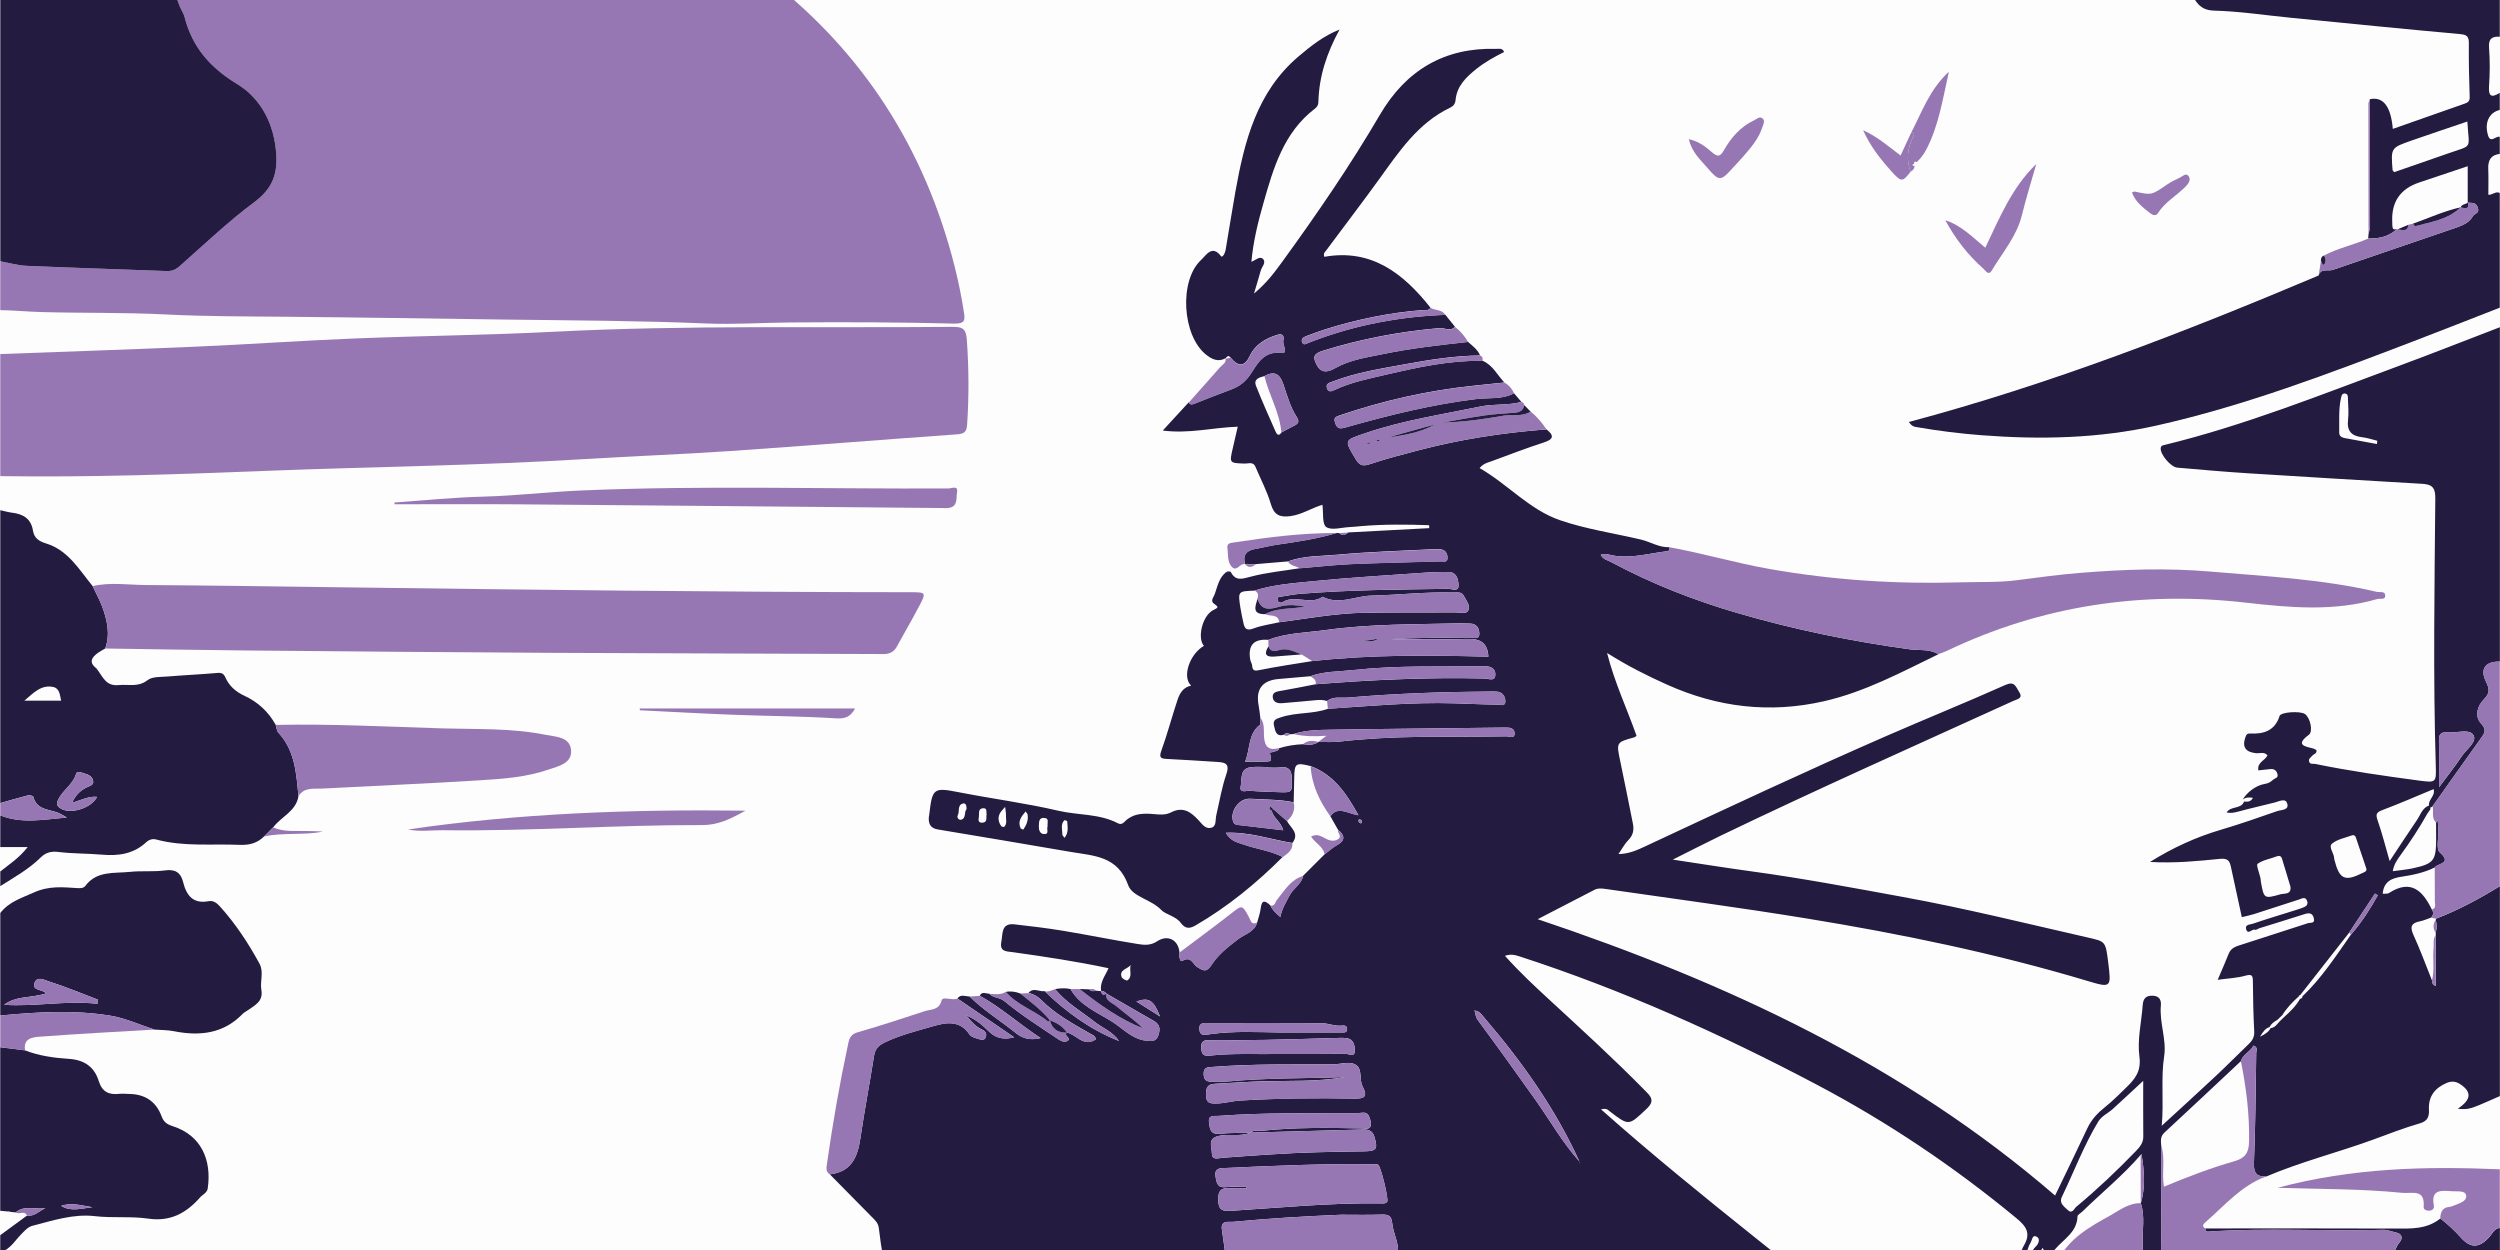 <svg width="320" height="160" viewBox="0 0 320 160" fill="none" xmlns="http://www.w3.org/2000/svg">
<rect x="0" y="0" width="320" height="160" fill="#333333" stroke="none"/>
<g clip-path="url(#clip0_2637_11229)">
<rect width="320" height="160" fill="#FDFDFD"/>
<path d="M193.806 50.347C194.119 50.712 194.428 51.078 194.741 51.447C193.022 51.916 191.212 51.672 189.497 52.031C184.578 53.062 179.594 53.794 174.809 55.434C172.037 56.384 172.016 56.256 173.531 58.778C173.975 59.516 174.375 59.734 175.281 59.431C177.391 58.722 179.553 58.163 181.709 57.6C187.041 56.209 192.466 55.381 197.956 54.962C198.916 55.728 198.909 56.212 197.628 56.628C195.366 57.362 193.144 58.219 190.912 59.038C190.437 59.212 189.909 59.3 189.387 59.913C192.984 61.969 195.769 65.25 199.7 66.594C203.034 67.734 206.581 68.25 210.031 69.062C211.253 69.35 212.353 70.097 213.669 70.041C213.65 70.237 213.719 70.519 213.447 70.55C211.141 70.812 208.869 71.516 206.512 71.112C205.991 71.022 205.481 70.781 204.891 71.022C205.225 71.634 205.781 71.703 206.222 71.941C211.372 74.7 216.766 76.822 222.375 78.462C229.609 80.578 236.959 82.081 244.422 83.109C245.647 83.278 246.972 83.037 248.116 83.741C243.359 86.047 238.716 88.562 233.478 89.756C226.519 91.344 219.872 90.537 213.416 87.65C210.862 86.506 208.359 85.256 205.703 83.578C206.684 87.425 208.269 90.75 209.478 94.184C209.35 94.272 209.275 94.356 209.184 94.381C206.856 95.016 206.878 95.009 207.409 97.519C207.966 100.144 208.475 102.781 209.009 105.412C209.175 106.225 209.05 106.909 208.422 107.537C207.959 108.003 207.647 108.619 207.162 109.322C208.55 109.297 209.609 108.787 210.653 108.303C220.906 103.512 231.15 98.703 241.525 94.178C246.569 91.978 251.672 89.916 256.694 87.672C257.866 87.15 258.006 87.884 258.416 88.506C259.012 89.409 258.259 89.462 257.706 89.716C245.212 95.406 232.666 100.987 220.294 106.944C218.316 107.897 216.362 108.906 214.116 110.031C217.703 110.569 220.944 111.091 224.191 111.534C230.703 112.422 237.159 113.637 243.622 114.819C251.553 116.266 259.372 118.209 267.228 120C269.497 120.516 269.509 120.459 269.847 123.159C270.256 126.416 270.241 126.472 267.219 125.566C255.431 122.034 243.409 119.547 231.284 117.569C222.744 116.175 214.162 115.034 205.597 113.797C205.094 113.725 204.572 113.647 204.069 113.909C201.725 115.128 199.378 116.337 196.825 117.656C221.031 125.781 243.672 136.294 263.05 153.031C264.422 150.181 265.828 147.309 267.184 144.412C267.709 143.294 268.497 142.462 269.45 141.703C270.422 140.928 271.306 140.034 272.2 139.162C273.294 138.094 274.094 137.109 273.844 135.231C273.556 133.087 274.109 130.831 274.269 128.622C274.331 127.778 274.728 127.412 275.569 127.45C276.406 127.487 276.656 128.012 276.591 128.709C276.387 130.9 277.337 133.078 277.016 135.162C276.572 138.053 276.987 140.9 276.703 144.1C279.175 141.825 281.447 139.766 283.684 137.669C285.087 136.353 286.437 134.978 287.828 133.647C288.3 133.197 288.578 132.747 288.541 132.028C288.428 129.897 288.387 127.762 288.369 125.628C288.362 124.884 288.269 124.644 287.409 124.887C286.341 125.191 285.197 125.231 283.862 125.416C284.4 124.15 284.862 123.122 285.275 122.072C285.587 121.278 286.284 121.119 286.975 120.897C289.784 119.994 292.594 119.081 295.4 118.172C295.741 118.062 296.347 118.256 296.169 117.534C296.003 116.85 295.572 116.816 294.978 117.009C293.062 117.628 291.137 118.209 289.216 118.809C289.019 118.872 288.781 119.072 288.647 119.012C288.253 118.847 287.737 119.731 287.506 118.934C287.328 118.319 288.016 118.353 288.337 118.244C290.047 117.659 291.781 117.141 293.503 116.6C293.897 116.475 294.297 116.359 294.681 116.212C295.075 116.062 295.5 115.881 295.312 115.331C295.097 114.703 294.637 115.022 294.275 115.137C292.347 115.753 290.425 116.394 288.497 117.009C288.006 117.166 287.5 117.259 286.953 117.397C286.481 115.212 286.028 113.087 285.559 110.969C285.397 110.231 285.2 109.831 284.156 109.934C281.262 110.222 278.356 110.512 275.197 110.331C278.15 108.491 281.097 107.147 284.253 106.216C286.681 105.5 289.075 104.662 291.469 103.825C291.981 103.647 293.012 103.731 292.772 102.872C292.559 102.109 291.766 102.562 291.191 102.712C289.644 103.109 288.081 103.45 286.541 103.872C286.025 104.012 285.541 104.116 285.012 104C285.512 103.128 286.856 103.619 287.247 102.594C287.653 102.628 288.069 102.684 288.381 102.122C287.828 102.034 287.422 102.059 287.056 102.362C287.584 101.437 288.744 100.525 289.903 100.341C290.366 100.269 290.647 100.084 290.956 99.806C291.197 99.591 291.666 99.597 291.509 99.059C291.366 98.569 291.053 98.397 290.578 98.444C290.075 98.494 289.575 98.553 289.072 98.609C288.884 97.575 289.916 97.362 290.241 96.691C289.822 96.184 289.259 96.456 288.781 96.409C287.431 96.275 286.969 95.612 287.409 94.375C287.522 94.062 287.597 93.869 288.031 93.891C289.762 93.978 291.191 93.528 291.787 91.644C291.95 91.128 294.441 90.981 295.037 91.397C295.7 91.859 296.116 93.622 295.531 94.056C293.766 95.362 294.997 95.534 296.116 95.816C296.259 95.853 296.387 95.953 296.503 96.016C296.597 96.472 296.166 96.497 295.984 96.716C295.791 96.947 295.456 97.125 295.566 97.484C295.687 97.881 296.075 97.725 296.359 97.784C300.772 98.694 305.234 99.325 309.697 99.922C311.806 100.203 311.844 100.141 311.781 98.078C311.431 86.628 311.619 75.175 311.719 63.722C311.731 62.266 311.15 61.991 309.987 61.925C302.562 61.487 295.137 61.05 287.716 60.578C284.709 60.388 281.706 60.119 278.703 59.859C277.847 59.784 276.503 58.156 276.569 57.378C276.6 57.019 276.841 57.006 277.094 56.944C287.328 54.447 297.084 50.528 306.931 46.884C311.3 45.266 315.634 43.553 319.984 41.884V84.688C318.128 84.641 317.391 85.612 318.222 87.284C318.694 88.234 318.697 88.737 317.928 89.528C317.119 90.356 316.694 91.65 317.584 92.619C318.297 93.394 318.059 93.806 317.6 94.444C315.516 97.35 313.45 100.275 311.381 103.191C311.187 103.391 311.022 103.428 310.912 103.112C310.794 102.341 311.762 101.866 311.503 101.006C309.281 101.925 307.109 102.875 304.894 103.709C304.075 104.019 304.103 104.328 304.353 105.056C304.919 106.687 305.341 108.366 305.875 110.219C307.081 108.403 308.187 106.691 309.341 105.009C309.809 104.328 310.031 103.425 310.928 103.097C311.347 103.534 310.884 103.812 310.716 104.116C309.684 105.966 308.522 107.731 307.278 109.444C306.844 110.044 306.409 110.659 306.275 111.512C307.209 111.381 308.034 111.319 308.834 111.144C311.519 110.556 311.809 110.178 311.825 107.456C311.828 106.731 311.819 106.006 311.816 105.284C312.019 105.078 312.066 104.847 311.997 104.691C312.031 105.128 312.094 105.681 312.119 106.231C312.162 107.216 311.784 108.653 312.294 109.106C313.919 110.559 312.053 110.478 311.656 111.028C310.303 111.7 308.847 112.006 307.366 112.225C306.125 112.409 305.106 112.85 304.987 114.403C305.303 114.372 305.6 114.428 305.781 114.312C308.591 112.494 310.106 114 311.275 116.419C311.541 116.787 311.481 117.128 311.191 117.45C310.709 117.612 310.237 117.834 309.741 117.931C308.628 118.147 308.447 118.634 308.925 119.678C309.797 121.587 310.519 123.566 311.3 125.512C311.291 125.834 311.406 126.075 311.775 126.197C311.775 124.009 311.775 121.856 311.775 119.703C311.775 119.6 311.775 119.494 311.775 119.391C311.931 118.841 311.903 118.291 311.787 117.737L311.794 117.597C314.669 116.491 317.369 115.041 319.984 113.431V140.3C319.081 140.694 318.184 141.097 317.275 141.478C316.125 141.959 315.578 142.041 314.594 141.912C316.316 140.778 316.419 139.784 314.925 138.784C314.359 138.406 313.794 138.35 313.156 138.625C311.666 139.266 310.828 140.334 310.903 141.994C310.944 142.903 310.787 143.487 309.722 143.794C307.684 144.378 305.706 145.166 303.712 145.891C299.191 147.531 294.509 148.712 290.072 150.597C288.884 150.628 288.453 150.194 288.506 148.878C288.697 144.181 288.731 139.478 288.8 134.778C288.803 134.481 289.056 134.05 288.447 133.834C288.078 134.622 287.097 134.906 286.837 135.825C283.575 138.878 280.322 141.944 277.041 144.978C276.528 145.453 276.587 145.972 276.625 146.541C276.634 150.047 276.609 153.553 276.666 157.059C276.694 158.697 276.45 160.353 276.878 161.975C276.85 162.553 276.922 163.137 276.637 163.756C285.816 163.756 294.831 163.747 303.844 163.772C304.725 163.772 305.216 163.478 305.322 162.6C306.316 161.6 306.266 160.072 307.162 158.997C307.553 158.528 307.519 157.934 306.703 157.766C306.15 157.65 305.594 157.406 305.044 157.422C297.569 157.625 290.084 157.141 282.612 157.653C282.337 157.672 282.306 157.437 282.256 157.241C290.35 157.241 298.441 157.222 306.534 157.256C308.594 157.266 310.634 157.369 312.366 155.962C313.287 156.7 314.166 157.472 314.95 158.366C316.237 159.828 317.341 159.769 318.641 158.328C319.034 157.894 319.262 157.237 319.984 157.175V160.3C318.997 161.647 317.634 162.178 316.006 162.137C314.859 162.169 313.716 162.203 312.569 162.234C311.956 162.544 311.141 162.259 310.641 162.872C310.384 163.187 309.697 163.291 310.197 164.006C310.656 164.666 311.128 164.437 311.459 164.084C311.925 163.591 312.441 163.647 313.006 163.631C314.441 163.594 315.872 163.516 317.306 163.456C317.672 163.456 318.041 163.456 318.406 163.453C318.931 163.756 319.456 164.056 319.981 164.359V165.922C318.919 166.134 318.875 167.359 318.081 167.837C315.381 167.834 312.681 167.828 309.984 167.828C307.322 167.828 304.662 167.841 302 167.847C302.009 168.009 302.019 168.172 302.025 168.331H317.109C317.256 168.369 317.528 168.397 317.534 168.447C317.584 169.031 317.022 168.85 316.753 168.972C315.719 169.45 314.553 169.859 314.337 171.106C314.119 172.375 315.587 172.387 316.162 173.094C311.906 173.106 307.653 173.112 303.397 173.141C303.087 173.141 302.581 172.9 302.503 173.437C302.419 174.009 302.887 173.912 303.247 173.887C308.275 173.528 313.312 173.887 318.341 173.669C319.156 173.462 319.428 172.666 319.978 172.172V173.422C317.912 175.578 317.412 177.869 319.241 180.466C319.809 181.275 319.762 180.456 319.978 180.294V181.856C319.147 181.759 318.506 181.537 318.475 180.475C318.447 179.584 317.847 178.875 317.447 178.081C316.253 179.119 315.881 179.634 316.237 180.75C316.647 182.034 316.016 182.131 315.084 182.222C314.628 182.266 314.162 182.403 313.737 182.581C312.378 183.153 312.006 184.528 313.241 185.178C315.269 186.247 315.797 187.306 314.681 189.409C314.181 190.353 315.275 191.166 316.037 191.8C316.472 192.159 317.112 192.397 317.444 191.947C318.381 190.681 319.953 189.678 319.419 187.691C319.303 187.262 319.119 186.594 319.978 186.544V194.041C319.028 194.122 318.437 194.825 317.766 195.359C317.394 195.653 317.281 196.241 317.922 196.219C318.828 196.191 319.247 196.962 319.975 197.162V203.1C318.478 203.694 317.359 204.681 316.506 206.194C317.828 206.3 318.931 206.128 319.975 206.537V231.531C319.612 231.522 319.241 231.556 318.887 231.494C310.078 229.947 301.272 228.387 292.462 226.831C292.456 225.209 292.8 223.634 293.275 222.109C293.994 219.8 295.791 218.262 298.031 218.184C300.116 218.112 300.244 217.25 300.306 215.678C300.412 212.875 301.381 210.503 304.234 209.394C304.997 209.097 305.831 208.987 306.616 208.744C306.753 208.7 307.284 208.762 307.028 208.403C306.106 207.103 306.609 205.737 306.778 204.403C306.872 203.666 306.528 203.375 305.953 203.119C304.056 202.281 302.075 201.997 300.019 202.137C299.997 199.553 299.994 196.966 299.931 194.381C299.919 193.912 300.328 193.109 299.372 193.069C298.353 193.022 298.784 193.866 298.772 194.319C298.7 197.262 298.684 200.209 298.65 203.156C296.809 203.603 296.45 205.244 295.819 206.666C294.631 206.431 293.428 206.472 292.241 206.6C288.969 206.947 286.991 208.503 286.262 211.197C285.85 212.725 285.881 214.284 285.9 215.844C285.909 216.506 285.803 216.791 285.003 216.894C280.909 217.409 277.456 219.084 275.281 222.778C274.897 223.431 274.503 223.609 273.787 223.475C272.109 223.162 270.412 222.934 268.728 222.65C263.581 221.778 258.437 220.872 253.284 220.022C246.387 218.884 239.462 217.922 232.594 216.641C223.534 214.953 214.516 213.037 205.484 211.203C202.272 210.55 198.991 210.209 195.809 209.534C192.647 208.862 189.541 208.012 186.297 207.716C185.747 207.666 185.019 207.544 184.391 207.119C177.987 202.784 171.544 198.512 165.087 194.259C164.322 193.753 163.747 193.178 163.35 192.347C162.031 189.581 160.616 186.862 159.341 184.075C158.872 183.05 158.409 183.031 157.541 183.547C156.519 184.156 155.409 184.619 154.35 185.166C152.012 186.374 150.978 188.283 151.247 190.894C151.309 191.516 151.334 192.141 151.434 192.756C152.091 196.759 152.103 196.819 156.172 196.306C157.744 196.109 158.975 196.506 160.203 197.441C163.387 199.866 166.628 202.212 169.844 204.591C170.759 205.269 171.691 206 172.834 206.159C181.194 207.306 189.4 209.25 197.656 210.947C209.597 213.4 221.522 215.937 233.475 218.328C238.941 219.422 244.453 220.294 249.959 221.187C255.631 222.109 261.325 222.894 266.994 223.819C272.812 224.769 278.616 225.797 284.419 226.825C292.3 228.222 300.175 229.669 308.059 231.069C312.025 231.772 316 232.419 319.969 233.091C319.969 241.525 319.956 249.962 319.991 258.397C319.991 259.178 319.816 259.484 319.031 259.337C318.881 259.309 318.719 259.334 318.562 259.334C212.853 259.334 107.147 259.334 1.437 259.362C0.266 259.362 -0.056 259.106 -9.48133e-06 257.925C0.109 255.691 0.031 253.447 0.031 251.209C0.172 251.156 0.312 251.053 0.456 251.053C10.028 251.072 19.603 251.116 29.175 251.112C30.697 251.112 32.219 250.906 33.737 250.797C33.725 250.725 33.716 250.656 33.703 250.584H0.037V232.15C6.119 232.125 12.197 232.094 18.278 232.075C29.809 232.041 41.344 232.016 52.875 231.987C56.237 231.987 59.597 231.987 63.378 231.987C60.825 230.037 58.653 228.269 56.369 226.659C54 224.994 51.669 223.097 48.831 222.409C47.247 222.025 47.106 221.278 47.056 220.497C49.622 220.497 52.097 220.494 54.572 220.497C67.725 220.522 80.881 220.547 94.034 220.572C94.044 224.106 94.072 227.644 94.05 231.178C94.044 232.012 94.225 232.375 95.166 232.372C100.522 232.341 105.878 232.375 111.234 232.372C111.672 232.372 112.266 232.537 112.431 231.941C112.559 231.475 112.284 231.006 111.95 230.681C111.031 229.787 110.069 228.934 109.066 228.016C111.519 228.137 113.853 228.259 116.187 228.369C116.822 228.4 117.016 228.206 116.969 227.456C116.909 226.459 116.35 225.997 115.672 225.487C113.969 224.212 112.291 222.906 110.6 221.612C111.887 221.25 113.012 221.259 114.137 221.25C116.809 221.228 116.831 221.225 116.866 218.537C116.875 217.769 116.9 217.347 117.925 217.356C122.55 217.397 127.175 217.322 131.8 217.294C131.816 217.294 131.831 217.375 131.847 217.416C131.844 217.372 131.841 217.325 131.837 217.269C131.016 217.172 130.187 217.109 129.372 216.969C125.587 216.316 121.728 216.191 117.981 215.25C117.003 215.003 116.753 214.55 116.747 213.644C116.734 212.197 116.619 210.75 116.547 209.303C116.522 207.537 117.05 205.484 116.319 204.087C115.594 202.703 113.622 201.953 112.169 200.972C109.266 199.009 106.344 197.075 103.162 194.95C110.541 193.641 117.659 194.666 124.753 194.266C124.794 193.487 123.931 193.112 123.847 192.194C125.097 192.519 126.297 192.806 127.481 193.144C130.994 194.141 134.472 193.509 137.953 192.959C139.019 192.791 139.275 192.347 138.597 191.328C137.884 190.256 137.409 189.031 136.831 187.872C136.95 187.459 137.206 187.562 137.547 187.587C139.691 187.756 141.837 187.869 144.447 188.028C140.516 186.566 137.134 185.009 133.744 183.469C132.816 183.241 132.294 182.644 131.959 181.75C131.325 180.056 130.581 178.403 129.912 176.722C129.706 176.206 129.344 175.884 128.912 175.575C124.194 172.191 119.509 168.759 114.756 165.428C113.212 164.347 113.594 162.675 113.175 161.262C112.781 159.934 112.678 158.519 112.481 157.137C112.391 156.512 111.969 156.144 111.569 155.741C109.784 153.931 108 152.122 106.216 150.312C108.991 150.003 109.781 148.087 110.134 145.672C110.65 142.144 111.328 138.641 111.881 135.119C112.022 134.228 112.503 133.784 113.259 133.422C115.225 132.475 117.337 131.966 119.406 131.359C121.078 130.869 122.856 130.537 124.1 132.416C124.297 132.716 124.8 132.856 125.194 132.972C125.509 133.066 125.978 133.244 126.156 132.812C126.316 132.428 126.25 132.041 125.734 131.803C125.016 131.472 124.437 130.934 123.672 129.956C125.1 130.569 125.847 131.322 126.628 132.069C127.516 132.919 128.547 133.112 129.806 132.766C127.316 131.066 124.931 129.434 122.547 127.806C122.978 127.203 123.569 127.55 124.1 127.547C125.909 129.331 128.081 130.659 130.05 132.244C130.859 132.897 131.819 133.209 133.2 132.869C130.416 131.041 128.125 128.956 125.409 127.456C125.703 126.85 126.2 127.2 126.622 127.194C127.137 127.759 127.931 127.622 128.584 128.162C130.728 129.934 133.103 131.431 135.419 132.994C135.775 133.234 136.306 133.516 136.722 133.172C137.106 132.853 136.106 132.584 136.556 132.147C137.791 132.434 138.703 134.072 140.262 133.037C140.231 132.6 139.85 132.478 139.556 132.309C137.331 131.044 135.084 129.816 133.253 127.972C132.809 127.525 132.269 127.231 131.647 127.1C132.253 126.331 133.025 126.981 133.706 126.862C136.5 129.566 139.597 131.809 143.228 133.244C142.45 132.066 141.144 131.603 140.103 130.787C138.381 129.437 136.456 128.331 135.044 126.603C135.703 126.491 136.362 126.45 137.025 126.597C138.219 128.697 140.422 129.562 142.316 130.747C143.722 131.625 144.881 132.997 146.694 133.203C147.366 133.278 147.975 133.334 148.244 132.584C148.5 131.869 148.559 131.175 147.734 130.703C145.672 129.528 143.622 128.328 141.566 127.141L141.584 127.162C141.441 126.903 141.184 126.869 140.928 126.834L140.95 126.856C140.744 125.753 141.456 124.931 141.891 123.931C137.809 123.062 133.737 122.453 129.659 121.881C128.831 121.766 127.919 121.844 128.172 120.537C128.372 119.497 128.125 118.112 129.884 118.319C131.934 118.556 133.991 118.794 136.025 119.131C139.228 119.662 142.412 120.316 145.616 120.831C146.431 120.962 147.25 121.059 148.122 120.481C149.497 119.572 150.844 120.341 150.972 121.903C150.941 122.347 150.959 123.197 151.362 122.972C152.503 122.337 152.678 123.437 153.241 123.778C153.959 124.216 154.403 124.55 155.072 123.516C155.928 122.191 157.203 121.172 158.491 120.2C159.344 119.556 160.575 119.287 160.922 118.056C161.078 117.459 161.303 116.869 161.372 116.259C161.509 115.072 161.991 115.312 162.609 115.897C162.856 116.472 163.297 116.866 163.881 117.375C164.097 116.253 164.637 115.45 165.075 114.594C165.541 113.684 166.584 113.181 166.797 112.103C167.716 111.184 168.634 110.266 169.556 109.344C170.078 108.95 170.562 108.487 171.131 108.175C172.259 107.553 172.119 106.919 171.262 106.2C170.937 105.625 170.609 105.047 170.284 104.472C171.244 103.131 172.409 104.106 173.884 104.35C172.3 101.469 170.675 99.159 167.756 98.056C165.844 97.581 165.691 97.694 165.662 99.575C165.647 100.612 165.616 101.65 165.591 102.691C163.756 102.309 161.884 102.356 160.028 102.234C158.625 102.141 157.372 103.866 157.85 105.181C157.962 105.487 158.162 105.553 158.425 105.584C160.312 105.806 162.203 106.028 164.25 106.269C163.95 105.15 162.937 104.691 162.781 103.747C162.856 103.691 162.925 103.634 162.994 103.569C163.569 104.072 164.147 104.572 164.722 105.075C165.191 105.959 166.384 106.662 165.425 107.9C162.659 107.45 159.962 106.466 156.9 106.591C157.537 107.709 158.444 107.831 159.253 108.119C160.878 108.694 162.628 108.881 164.181 109.691C160.822 113.053 157.175 116.041 153.056 118.437C152.241 118.912 151.709 118.897 151.116 118.1C150.494 117.266 149.178 117.047 148.647 116.481C147.356 115.106 144.944 114.809 144.406 113.297C143.072 109.547 140 109.55 137.044 109.044C131.387 108.075 125.731 107.109 120.069 106.175C119.159 106.025 118.853 105.528 118.881 104.697C118.887 104.544 118.931 104.391 118.947 104.234C119.341 100.844 119.506 100.775 122.797 101.419C127.012 102.244 131.291 102.8 135.469 103.775C138.006 104.366 140.716 104.131 143.1 105.384C143.669 105.684 143.981 105.097 144.222 104.919C145.041 104.316 145.712 104.159 146.803 104.153C147.753 104.147 148.95 104.478 149.856 104.003C151.419 103.184 152.416 103.928 153.387 104.959C153.85 105.45 154.281 106.147 155.019 105.959C155.747 105.775 155.544 104.95 155.678 104.375C156.091 102.609 156.384 100.803 156.972 99.097C157.437 97.75 156.825 97.587 155.803 97.528C153.675 97.403 151.547 97.241 149.419 97.147C148.625 97.112 148.309 97.037 148.656 96.078C149.428 93.947 150 91.744 150.719 89.594C150.997 88.763 151.431 87.966 152.466 87.763C151.275 86.656 152.256 83.747 154.1 82.669C153.234 81.691 153.875 78.859 155.259 78.112C155.859 77.791 156.103 77.772 155.425 77.3C154.862 76.909 155.337 76.459 155.478 76.072C155.844 75.062 156.022 73.947 156.95 73.228C157.141 73.212 157.331 73.197 157.525 73.178C158.131 74.409 158.956 74.116 160.075 73.819C162.128 73.275 164.272 73.075 166.381 72.731C168.6 72.547 170.816 72.294 173.037 72.197C176.825 72.031 180.619 71.969 184.409 71.853C184.734 71.844 185.237 72.022 185.275 71.487C185.306 71.022 185.125 70.516 184.628 70.362C184.244 70.244 183.803 70.278 183.387 70.3C179.344 70.509 175.291 70.616 171.262 70.994C169.122 71.194 166.916 71.1 164.841 71.862C163.481 71.978 162.122 72.091 160.762 72.206C160.291 72.197 159.819 72.188 159.347 72.181L159.362 72.194C159.047 71.044 159.541 70.453 160.669 70.259C161.631 70.094 162.578 69.837 163.544 69.703C166.091 69.341 168.631 68.95 171.106 68.216C171.2 68.253 171.297 68.253 171.394 68.216C171.816 68.628 172.206 68.466 172.587 68.15C176.037 67.969 179.491 67.787 182.941 67.603C182.934 67.478 182.931 67.353 182.925 67.225C180.041 67.122 177.153 67.097 174.266 67.341C173.75 67.384 173.234 67.447 172.716 67.469C171.7 67.516 170.425 67.922 169.753 67.456C169.216 67.084 169.412 65.647 169.272 64.612C167.869 65.031 166.65 65.862 165.184 66.062C163.837 66.244 163.087 65.95 162.666 64.513C162.184 62.869 161.362 61.325 160.691 59.737C160.403 59.059 159.794 59.353 159.331 59.337C157.347 59.272 157.347 59.291 157.806 57.334C158.006 56.487 158.197 55.637 158.431 54.616C155.256 54.722 152.219 55.547 148.834 55.109C150.031 53.806 151.091 52.656 152.15 51.503C152.366 51.872 152.641 51.763 152.953 51.641C154.494 51.031 156.031 50.419 157.584 49.847C158.694 49.441 159.487 48.788 160.156 47.753C161.019 46.419 161.819 44.913 164 45.166C164.984 45.278 164.119 44.138 164.269 43.584C164.4 43.094 164.234 42.631 163.516 42.85C161.978 43.316 160.669 44.081 159.953 45.594C159.322 46.922 158.503 46.984 157.503 45.756C157.191 45.409 157.022 45.669 156.85 45.913L156.859 45.862C155.931 46.372 155.141 45.991 154.422 45.431C151.312 43.016 150.881 35.897 153.756 33.259C154.369 32.697 155.147 31.262 156.297 32.803C156.428 32.981 156.775 32.584 156.891 31.922C157.312 29.478 157.684 27.025 158.122 24.584C159.287 18.084 160.853 11.772 166.219 7.216C167.822 5.853 169.462 4.575 171.466 3.778C169.859 6.716 168.825 9.756 168.753 13.078C168.747 13.425 168.587 13.691 168.341 13.881C164.3 16.947 162.991 21.519 161.7 26.066C161.025 28.447 160.419 30.863 160.178 33.509C160.687 33.328 161.253 32.722 161.662 33.147C162.112 33.616 161.503 34.153 161.366 34.663C161.137 35.497 160.881 36.322 160.512 37.575C162.15 36.209 163.153 34.847 164.141 33.487C168.566 27.391 172.828 21.184 176.637 14.675C179.953 9.012 184.878 6.053 191.541 6.253C191.866 6.262 192.287 6.106 192.531 6.653C191.306 7.269 190.097 7.931 189.019 8.791C187.7 9.841 186.481 10.978 186.312 12.803C186.269 13.269 186.047 13.578 185.644 13.769C181.456 15.759 179.034 19.487 176.441 23.062C174.244 26.091 171.975 29.062 169.744 32.066C169.6 32.256 169.344 32.422 169.516 32.872C175.547 31.803 179.619 34.984 183.1 39.381C182.878 39.806 182.472 39.65 182.134 39.678C177.878 40.016 173.722 40.866 169.653 42.144C168.819 42.406 168 42.722 167.181 43.028C166.819 43.163 166.481 43.391 166.684 43.834C166.875 44.25 167.206 43.981 167.478 43.881C167.722 43.791 167.962 43.694 168.206 43.603C173.622 41.556 179.234 40.525 185.006 40.294C185.416 40.8 185.822 41.309 186.231 41.819C185.634 42.491 184.909 41.938 184.253 41.994C179.169 42.431 174.2 43.378 169.319 44.897C168.034 45.297 168.05 45.781 168.562 46.744C169.212 47.956 170.197 47.519 170.944 47.097C172.847 46.028 174.956 45.747 177.019 45.319C180.612 44.575 184.262 44.163 187.909 43.763C188.491 44.281 189.137 44.737 189.45 45.497C186.228 45.531 183.062 46.031 179.906 46.609C176.75 47.188 173.572 47.675 170.556 48.844C170.172 48.994 169.678 49.087 169.844 49.663C170.012 50.247 170.422 50.106 170.841 49.906C172.969 48.897 175.269 48.453 177.537 47.925C181.566 46.987 185.603 46.109 189.775 46.181C191.075 46.731 191.653 48.006 192.556 48.956C191.228 49.097 189.897 49.234 188.569 49.375C182.728 49.987 177.037 51.278 171.478 53.169C171.025 53.322 170.691 53.453 170.859 54.006C171 54.475 171.188 54.913 171.806 54.809C172.059 54.769 172.309 54.684 172.556 54.616C177.937 53.097 183.35 51.763 188.922 51.078C190.541 50.878 192.266 51.156 193.797 50.331L193.806 50.347ZM291.487 130.556C291.081 130.775 290.716 131.037 290.5 131.466C289.962 131.637 289.684 132.031 289.278 132.706C290.009 132.341 290.403 132.056 290.641 131.597C291.178 131.55 291.437 131.128 291.753 130.781C291.944 130.594 292.134 130.406 292.328 130.219C293.116 129.512 293.881 128.791 294.403 127.85C294.597 127.831 294.7 127.728 294.712 127.531C297.166 125.2 298.991 122.375 300.922 119.631C302.281 118.091 303.356 116.375 304.359 114.609C304.237 114.531 304.119 114.453 303.997 114.375C302.897 116.041 301.8 117.703 300.7 119.369C298.612 122.031 296.525 124.694 294.441 127.356C294.331 127.378 294.262 127.441 294.234 127.55C293.431 128.259 292.697 129.028 292.131 129.944C291.919 130.147 291.703 130.35 291.491 130.556H291.487ZM164.019 55.356C164.569 55.062 165.112 54.759 165.672 54.481C166.178 54.228 166.362 53.966 165.994 53.4C165.134 52.081 164.741 50.55 164.231 49.081C163.775 47.772 163.034 47.487 161.859 48.134C161.209 48.316 160.416 48.491 160.775 49.403C161.547 51.369 162.416 53.294 163.266 55.225C163.419 55.575 163.669 55.913 164.025 55.356H164.019ZM202.197 148.709C202.225 148.775 202.253 148.837 202.284 148.903C202.253 148.891 202.2 148.881 202.191 148.859C202.178 148.819 202.191 148.769 202.191 148.722C199.109 141.962 194.875 135.966 190.059 130.35C189.681 129.909 189.4 129.412 188.756 129.353C188.712 129.309 188.666 129.262 188.622 129.219C188.662 129.266 188.703 129.316 188.747 129.362C188.853 129.797 188.884 130.2 189.197 130.622C191.684 133.978 194.116 137.375 196.534 140.778C198.416 143.425 200.009 146.278 202.197 148.706V148.709ZM168.747 94.966H168.737C169.616 94.959 170.503 95.031 171.372 94.931C174.825 94.537 178.291 94.359 181.762 94.322C185.45 94.281 189.137 94.306 192.822 94.25C193.162 94.244 193.919 94.647 193.862 93.812C193.819 93.191 193.294 93.119 192.691 93.128C185.219 93.234 177.747 93.278 170.275 93.403C168.697 93.428 167.094 93.463 165.559 93.956C165.406 93.966 165.253 93.978 165.1 93.987C164.812 93.778 164.55 93.825 164.309 94.066C163.316 94.303 163.244 93.569 163.078 92.916C162.875 92.119 163.394 92.003 163.984 91.806C165.934 91.153 168.041 91.422 169.975 90.725C175.359 90.369 180.737 89.859 186.144 90.025C187.959 90.081 189.772 90.169 191.587 90.188C191.975 90.191 192.687 90.491 192.687 89.772C192.687 89.25 192.4 88.641 191.703 88.541C191.397 88.497 191.081 88.516 190.769 88.519C184.694 88.553 178.628 88.766 172.575 89.287C171.669 89.366 170.681 89.094 169.859 89.728C169.409 89.591 168.962 89.566 168.484 89.619C167.047 89.775 165.6 89.859 164.162 90.003C163.506 90.069 162.944 89.872 162.906 89.209C162.869 88.569 163.494 88.509 164.022 88.416C165.487 88.162 166.947 87.862 168.409 87.584C175.616 87.016 182.831 86.675 190.066 86.853C190.516 86.866 191.35 87.275 191.403 86.4C191.447 85.644 190.912 85.269 190.059 85.281C184.447 85.356 178.825 85.147 173.231 85.769C171.387 85.972 169.497 85.912 167.712 86.559C166.372 86.675 165.031 86.8 163.691 86.909C161.559 87.082 160.7 88.227 161.112 90.344C161.212 90.85 161.253 91.369 161.322 91.884C161.309 92.191 161.425 92.662 161.269 92.781C159.722 93.966 160.05 95.853 159.375 97.491C160.284 97.491 161.106 97.506 161.928 97.484C162.775 97.463 162.794 97.441 162.575 96.534C162.491 96.188 162.762 96.334 162.866 96.278C163.162 96.116 163.612 96.225 163.737 95.769C164.731 95.456 165.75 95.303 166.791 95.259C167.466 95.341 168.141 95.406 168.744 94.981L168.747 94.966ZM312.269 178.503C311.628 178.244 311.919 177.594 311.703 177.15C311.347 176.419 311.275 175.491 310.55 175.016C309.987 174.647 309.291 174.597 308.594 174.791C307.475 175.106 308.528 176.241 307.794 176.769C307.587 176.637 307.384 176.494 307.166 176.375C305.334 175.372 304.278 175.772 303.712 177.728C303.587 178.162 303.491 178.516 302.997 178.609C302.728 178.659 302.478 178.772 302.569 179.112C302.65 179.431 302.95 179.406 303.197 179.434C304.022 179.528 304.844 179.653 305.669 179.697C306.419 179.737 307.072 179.737 306.634 180.812C306.506 181.128 306.556 181.534 306.594 181.894C306.681 182.731 306.756 183.631 307.878 183.716C308.8 183.784 309.909 184.225 310.131 182.662C310.209 182.119 310.709 181.816 311.262 181.728C312.419 181.547 312.756 180.925 312.303 179.859C312.181 179.578 312.209 179.366 312.525 179.25C313.641 179.262 314.859 179.722 316.066 178.503H312.269ZM274.019 154.037C274.647 151.941 274.466 149.831 274.112 147.722C274.075 147.759 274.041 147.794 274.003 147.831C271.731 150.462 269.031 152.65 266.553 155.069C266.334 155.281 265.928 155.484 265.922 155.703C265.85 157.741 264.137 158.616 263.031 159.922C262.391 160.678 261.884 160.631 261.456 159.731C259.369 163.131 256.603 165.897 254.337 169.044L254.381 169.025C254.284 169.125 254.187 169.225 254.087 169.322C252.637 171.344 251.156 173.344 249.741 175.394C248.187 177.647 248.2 177.681 250.291 179.481C251.747 180.734 253.147 182.072 254.972 183.241C254.9 181.847 254.844 180.766 254.787 179.681C255.047 179.669 255.306 179.647 255.566 179.647C267.525 179.631 279.487 179.619 291.447 179.591C292.147 179.591 293.034 179.881 293.362 178.697C292.709 178.697 292.141 178.697 291.569 178.697C282.937 178.706 274.303 178.719 265.672 178.719C263.7 178.719 261.725 178.672 259.753 178.644C260.091 177.128 259.428 175.537 260.094 174.044C261.344 174.044 262.591 174.053 263.841 174.05C274.359 174.019 284.875 173.991 295.394 173.941C296.022 173.941 296.856 174.197 297.159 173.162C286.616 172.972 276.156 173.325 265.694 173.331C265.446 170.404 266.747 168.89 269.597 168.787C269.75 168.781 269.903 168.762 270.059 168.753C271.128 169.05 272.225 168.984 273.312 168.972C279.544 168.891 285.775 168.769 292.006 168.691C294.825 168.656 297.644 168.684 300.462 168.684C300.462 168.553 300.459 168.422 300.456 168.291H270.678C270.656 167.203 270.662 166.116 270.606 165.031C270.572 164.316 270.794 164.056 271.562 164.025C274.153 163.925 274.15 163.891 274.197 161.253C274.209 160.581 274.291 159.906 274.262 159.237C274.191 157.497 274.594 155.734 274.022 154.016L274.012 154.044L274.019 154.037ZM160.05 144.969C160.506 144.594 161.05 144.794 161.553 144.737C165.806 144.284 170.072 144.353 174.337 144.434C174.722 144.441 175.306 144.616 175.428 144.144C175.534 143.737 175.397 143.191 175.194 142.797C174.897 142.225 174.262 142.475 173.778 142.478C167.847 142.519 161.916 142.391 155.994 142.834C155.412 142.878 154.609 142.644 154.753 143.7C154.859 144.484 154.934 145.25 156.116 145.125C157.406 144.987 158.712 145.028 160.012 144.994C158.731 145.531 157.362 145.094 156.031 145.391C154.503 145.728 155.116 146.747 155.112 147.55C155.112 148.569 155.85 148.25 156.459 148.2C158.475 148.037 160.491 147.916 162.509 147.775C166.547 147.497 170.594 147.425 174.641 147.372C176.244 147.35 176.378 147.031 175.919 145.503C175.628 144.541 174.95 144.562 174.209 144.584C169.491 144.712 164.769 144.844 160.05 144.975V144.969ZM162.359 81.903C160.48 81.743 159.705 82.592 160.034 84.45C160.078 84.7 160.253 84.934 160.272 85.181C160.328 85.934 160.644 85.884 161.3 85.753C163.509 85.303 165.744 84.987 167.972 84.619C175.466 83.791 182.984 83.844 190.516 84.059C190.425 82.356 189.547 81.741 187.881 81.781C184.559 81.866 181.231 81.806 177.906 81.806C181.312 81.616 184.722 81.631 188.131 81.594C188.556 81.591 189.347 81.959 189.356 81.125C189.362 80.459 189.034 79.806 188.141 79.816C187.725 79.822 187.309 79.775 186.894 79.784C181.134 79.928 175.359 79.847 169.634 80.65C167.2 80.994 164.7 80.994 162.362 81.897L162.359 81.903ZM160.553 75.603C158.453 75.678 158.447 75.681 158.772 77.8C158.875 78.462 159.028 79.116 159.166 79.772C159.322 80.519 159.616 80.756 160.453 80.441C161.503 80.044 162.647 79.903 163.75 79.65C167.381 79.166 171 78.494 174.675 78.434C178.578 78.369 182.481 78.416 186.381 78.388C186.922 78.384 187.7 78.672 187.953 78.109C188.237 77.478 187.659 76.844 187.362 76.256C187.072 75.684 186.459 75.859 185.956 75.847C182.466 75.744 178.997 76.162 175.516 76.241C173.444 76.287 171.394 77.484 169.297 76.388C167.719 77.506 165.803 76.075 164.197 77.062C163.928 77.228 163.537 77.125 163.512 76.706C163.494 76.35 163.828 76.391 164.078 76.353C164.844 76.244 165.606 76.075 166.378 76.013C172.706 75.497 179.05 75.463 185.394 75.372C185.847 75.366 186.728 75.825 186.694 74.897C186.666 74.125 186.456 73.175 185.272 73.212C184.491 73.237 183.709 73.209 182.931 73.266C177.959 73.622 172.981 73.9 168.025 74.4C165.522 74.653 162.981 74.828 160.553 75.606V75.603ZM309.084 187.825C309.1 188.581 308.906 189.253 308.356 189.809C307.198 190.98 307.108 192.224 308.087 193.541C308.303 193.834 308.503 194.137 308.709 194.441C309.669 195.856 310.066 195.922 311.059 194.534C311.653 193.703 312.162 193.25 313.3 193.403C314.591 193.578 315.2 192.687 314.681 191.566C314.184 190.491 313.428 189.537 313.419 188.272C313.416 187.891 313.053 187.741 312.734 187.806C310.897 188.187 310.434 187.087 310.297 185.606C310.297 184.85 310.131 184.325 309.175 184.319C303.459 184.294 297.744 184.225 292.031 184.178C291.575 184.175 291.028 184.081 290.819 184.637C290.5 185.484 289.775 185.512 289.069 185.622C289 185.556 288.928 185.497 288.853 185.444C289.003 185.069 289.597 184.759 289.359 184.384C289.012 183.847 288.312 184.087 287.775 184.091C278.825 184.112 269.875 184.162 260.925 184.2C259.3 184.206 257.672 184.2 255.894 184.2C257.053 185.231 258.156 186.1 259.119 187.103C259.859 187.875 260.641 188.156 261.706 188.15C268.994 188.106 276.281 188.128 283.572 188.128C284.578 188.128 285.584 188.128 286.737 188.128C285.631 189.744 284.653 191.134 283.722 192.553C283.359 193.103 282.937 193.203 282.291 193.197C274.434 193.144 266.578 193.091 258.722 193.153C257.091 193.166 255.362 192.828 253.812 193.634C250.259 195.484 246.728 197.381 242.987 199.362C243.687 199.362 244.156 199.362 244.625 199.362C259.094 199.341 273.566 199.309 288.034 199.297C292.934 199.294 292.934 199.316 292.534 194.375C292.531 194.322 292.519 194.269 292.525 194.219C292.606 193.525 292.291 193.328 291.619 193.366C290.434 193.434 289.25 193.366 288.006 193.041C288.534 191.694 289.209 190.491 289.966 189.316C290.559 188.394 291.291 188.1 292.4 188.087C297.966 188.031 303.537 188.35 309.094 187.828L309.084 187.825ZM251.241 171.878C253.456 168.475 256.387 165.578 258.297 161.956C259.678 161.741 259.791 160.306 260.6 159.537C260.966 159.191 261.153 158.556 260.737 158.319C260.112 157.959 260.134 158.722 259.909 159.072C259.312 160 259.484 161.369 258.272 161.941C258.522 161.1 258.619 160.169 259.053 159.437C259.997 157.853 259.347 156.959 258.103 155.931C250.147 149.353 241.634 143.631 232.503 138.812C220.275 132.359 207.706 126.706 194.541 122.431C193.944 122.237 193.409 122.075 192.634 122.347C194.475 124.4 196.353 126.156 198.25 127.903C202.416 131.747 206.609 135.562 210.581 139.609C211.297 140.337 211.884 140.881 210.759 141.937C208.466 144.087 208.547 144.172 206.006 142.219C205.816 142.075 205.672 141.816 204.931 142C217.794 153.412 231.419 163.497 244.397 174.356C245.272 175.159 246.137 175.975 247.028 176.762C247.4 177.094 247.741 177.3 248.128 176.666C249.125 175.044 250.2 173.469 251.244 171.875L251.241 171.878ZM228.134 206.425C229.05 208.178 229.991 209.897 230.847 211.656C231.241 212.462 231.734 212.744 232.656 212.737C237.959 212.691 243.262 212.747 248.566 212.725C255.328 212.7 262.094 212.619 268.856 212.603C269.728 212.603 269.903 212.219 269.894 211.481C269.875 210.078 269.822 208.666 269.928 207.269C270.012 206.162 269.641 205.887 268.562 205.891C256.072 205.909 243.581 205.878 231.094 205.856C230.103 205.856 229.134 205.962 228.131 206.425H228.134ZM42.178 244.387C42.844 244.753 43.312 244.712 43.781 244.712C62.194 244.731 80.606 244.762 99.022 244.759C100.669 244.759 102.922 245.544 103.803 244.462C104.631 243.45 104.016 241.278 104.091 239.619C104.131 238.716 104.003 238.384 102.909 238.547C100.344 238.928 97.744 239.075 95.159 239.334C87.731 240.084 80.303 240.844 72.875 241.6C65.956 242.306 59.044 243.037 52.122 243.709C48.891 244.022 45.659 244.366 42.181 244.384L42.178 244.387ZM175.256 162.825C170.009 163.112 164.106 163.437 158.2 163.766C157.719 163.794 157.203 163.809 157.309 164.516C157.575 166.25 157.881 167.978 158.125 169.716C158.219 170.394 158.484 170.487 159.156 170.434C165.562 169.909 171.975 169.437 178.384 168.962C180.812 168.781 180.812 168.794 180.322 166.412C179.822 163.981 178.133 162.786 175.256 162.828V162.825ZM171.662 155.487C167.044 155.681 162.437 155.953 157.841 156.394C157.281 156.447 156.206 156.128 156.406 157.428C156.612 158.759 156.778 160.094 156.947 161.431C157.022 162.028 157.228 162.394 157.941 162.294C163.547 161.503 169.187 161.241 174.844 161.109C176.203 161.078 178.184 161.609 178.794 160.569C179.322 159.666 178.328 157.947 178.203 156.569C178.109 155.544 177.647 155.441 176.797 155.469C175.087 155.528 173.372 155.487 171.659 155.487H171.662ZM159.553 151.931C159.553 151.991 159.553 152.05 159.553 152.106C158.878 152.106 158.2 152.153 157.531 152.097C156.381 151.997 155.894 152.3 155.928 153.625C155.962 154.925 156.522 155.053 157.553 154.987C163.928 154.581 170.294 153.95 176.694 154.034C176.997 154.037 177.341 154.112 177.559 153.825C177.787 153.528 176.734 149.244 176.394 149.078C176.266 149.016 176.091 149.037 175.937 149.034C169.537 148.925 163.147 149.219 156.759 149.506C156.156 149.534 155.406 149.5 155.594 150.641C155.747 151.559 155.894 152.078 156.972 151.953C157.822 151.856 158.691 151.934 159.55 151.934L159.553 151.931ZM172.128 137.869C168.631 138.484 165.1 138.309 161.578 138.406C159.553 138.462 157.534 138.631 155.509 138.722C154.541 138.766 154.347 139.269 154.369 140.153C154.391 141.028 154.659 141.247 155.537 141.253C156.647 141.259 157.684 140.931 158.772 140.866C163.606 140.581 168.444 140.525 173.281 140.619C174.625 140.647 175.122 140.416 174.412 139.056C173.962 138.2 174.4 136.894 173.609 136.341C172.772 135.756 171.584 136.244 170.553 136.244C165.456 136.25 160.356 136.169 155.266 136.559C154.603 136.609 154.028 136.559 154.066 137.516C154.1 138.437 154.641 138.481 155.325 138.45C155.897 138.425 156.475 138.494 157.041 138.437C162.059 137.956 167.097 138.05 172.125 137.862L172.128 137.869ZM274.328 138.35C272.953 139.641 271.694 140.794 270.437 141.947C269.831 142.503 269.019 142.831 268.575 143.566C266.722 146.631 265.469 149.991 263.919 153.203C263.525 154.022 264.228 154.45 264.681 154.891C265.241 155.431 265.478 154.709 265.778 154.459C268.45 152.234 270.972 149.847 273.387 147.347C273.894 146.822 274.35 146.287 274.341 145.475C274.316 143.103 274.331 140.728 274.331 138.353L274.328 138.35ZM85.244 237.822H17.941C17.941 237.987 17.941 238.156 17.941 238.322C40.378 238.256 62.816 238.491 85.241 237.822H85.244ZM164.116 134.906C166.816 134.906 169.516 134.922 172.216 134.887C172.637 134.881 173.425 135.372 173.422 134.497C173.422 133.837 173.278 132.978 172.306 132.875C171.844 132.828 171.372 132.853 170.906 132.866C167.897 132.947 164.887 133.053 161.878 133.106C159.491 133.15 157.1 133.147 154.709 133.131C153.95 133.125 153.709 133.441 153.762 134.169C153.809 134.847 153.975 135.216 154.781 135.125C157.884 134.778 161.003 134.972 164.116 134.906ZM164.041 132.159C166.584 132.159 169.125 132.162 171.669 132.153C172.006 132.153 172.472 132.241 172.425 131.662C172.387 131.219 171.994 131.253 171.712 131.281C170.816 131.369 169.984 130.966 169.116 130.962C164.341 130.937 159.566 130.941 154.787 130.956C154.219 130.956 153.403 130.778 153.528 131.816C153.637 132.731 154.409 132.444 154.872 132.378C157.922 131.944 160.984 132.119 164.044 132.162L164.041 132.159ZM162.291 98.244V98.184C161.566 98.184 160.834 98.109 160.122 98.2C158.637 98.388 158.997 99.734 158.812 100.625C158.609 101.603 159.531 101.178 159.972 101.219C161.156 101.322 162.347 101.347 163.534 101.391C165.459 101.466 165.4 101.462 165.347 99.584C165.316 98.491 164.912 98.087 163.844 98.231C163.334 98.3 162.809 98.244 162.294 98.244H162.291ZM80.219 234.141C80.219 234.272 80.219 234.403 80.219 234.534H111.897C101.341 233.978 90.781 234.053 80.222 234.141H80.219ZM29.913 252.359C29.909 252.456 29.906 252.556 29.903 252.653H60.631C60.631 252.556 60.631 252.456 60.631 252.359H29.916H29.913ZM312.2 100.766C313.306 99.269 314.241 98.109 315.053 96.869C315.659 95.944 317.131 94.937 316.587 94.078C316.062 93.25 314.378 93.853 313.209 93.75C312.356 93.675 312.166 94.078 312.187 94.853C312.234 96.669 312.203 98.487 312.203 100.762L312.2 100.766ZM302.891 111.175C302.428 109.797 301.984 108.478 301.537 107.162C301.456 106.925 301.25 106.853 301.044 106.928C300.178 107.247 299.181 107.422 298.506 107.981C297.994 108.406 298.759 109.194 298.772 109.85C298.772 109.95 298.806 110.053 298.831 110.153C299.45 112.541 300.156 112.862 302.366 111.759C302.619 111.634 302.987 111.556 302.891 111.178V111.175ZM293.175 113.475C292.819 112.291 292.469 111.103 292.1 109.922C291.991 109.569 291.766 109.475 291.387 109.625C290.575 109.941 289.65 110.078 288.975 110.566C288.762 110.719 289.209 111.772 289.344 112.412C289.375 112.562 289.366 112.722 289.394 112.875C289.787 115.037 289.794 115.062 291.909 114.469C292.406 114.328 293.319 114.553 293.175 113.475ZM304.247 56.841L304.291 56.416C303.653 56.263 303.022 56.041 302.375 55.969C301.003 55.816 300.375 55.178 300.55 53.737C300.653 52.869 300.569 51.975 300.537 51.094C300.528 50.809 300.578 50.403 300.15 50.372C299.737 50.341 299.7 50.716 299.634 51.016C299.325 52.45 299.447 53.906 299.419 55.353C299.409 55.812 299.722 55.997 300.097 56.069C301.478 56.337 302.866 56.584 304.253 56.837L304.247 56.841ZM297.953 179.587V179.594C299.044 179.594 300.131 179.6 301.222 179.591C301.5 179.591 301.734 179.456 301.797 179.169C301.869 178.841 301.662 178.691 301.366 178.687C299.187 178.681 297.012 178.681 294.834 178.681C294.441 178.681 294.262 178.956 294.284 179.284C294.316 179.772 294.725 179.581 294.997 179.584C295.981 179.594 296.969 179.587 297.953 179.587ZM297.684 173.931C298.853 173.931 299.825 173.931 300.794 173.931C300.947 173.931 301.112 173.937 301.25 173.884C301.425 173.816 301.606 173.712 301.725 173.575C301.775 173.516 301.712 173.281 301.631 173.206C301.191 172.806 298.356 173.225 297.684 173.934V173.931ZM148.484 130.109C147.669 127.994 147.041 127.631 145.456 128.191C146.416 128.8 147.294 129.356 148.484 130.109ZM134.103 105.753C133.994 105.369 134.4 104.731 133.628 104.691C132.941 104.653 133.006 105.272 132.975 105.681C132.941 106.137 133.059 106.716 133.597 106.759C134.394 106.825 133.909 106.091 134.1 105.753H134.103ZM131.275 103.866C130.694 104.562 130.253 105.156 130.631 106.003C130.675 106.1 130.975 106.2 130.984 106.184C131.391 105.591 131.675 104.953 131.519 104.206C131.509 104.159 131.459 104.122 131.275 103.866ZM144.734 123.522C144.316 124.05 143.237 124.1 143.569 125.059C143.644 125.275 144.187 125.562 144.303 125.487C145.016 125.025 144.506 124.194 144.734 123.522ZM123.719 103.578C123.734 103.175 123.637 102.766 123.287 102.844C122.497 103.022 122.862 103.859 122.594 104.362C122.441 104.65 122.737 105.037 123.081 104.909C123.697 104.681 123.375 103.922 123.719 103.578ZM128.656 103.284C128.3 103.697 128.15 103.831 128.05 103.994C127.681 104.594 127.772 105.187 128.153 105.737C128.212 105.825 128.503 105.881 128.553 105.825C128.956 105.397 128.731 104.853 128.766 104.356C128.781 104.109 128.719 103.856 128.659 103.284H128.656ZM126.284 104.266C126.216 103.941 126.406 103.425 125.85 103.453C125.15 103.487 125.362 104.119 125.3 104.531C125.25 104.856 125.134 105.325 125.712 105.306C126.444 105.281 126.2 104.672 126.281 104.269L126.284 104.266ZM136.262 107.244C136.841 106.503 136.628 105.794 136.606 105.122C136.606 105.072 136.262 104.956 136.222 105C135.722 105.553 135.991 106.225 135.987 106.853C135.987 106.931 136.091 107.006 136.262 107.247V107.244ZM174.337 105.059C174.234 104.984 174.122 104.9 174.009 104.819C173.962 104.894 173.866 104.981 173.878 105.044C173.919 105.234 174.009 105.419 174.253 105.366C174.294 105.356 174.303 105.194 174.337 105.059Z" fill="#231B40"/>
<path d="M20.303 -2.137C20.981 -2.028 21.459 -2.384 21.972 -2.772C34.831 -12.472 49.309 -16.959 65.375 -15.775C75.819 -15.006 85.484 -11.584 94.184 -5.731C106.762 2.732 115.687 14.088 120.55 28.516C121.809 32.253 122.784 36.075 123.384 39.982C123.534 40.966 123.534 41.457 122.094 41.419C115.122 41.241 108.14 41.222 101.165 41.275C97.59 41.303 93.972 41.553 90.444 41.407C81.825 41.041 73.206 41.016 64.587 40.903C55.169 40.778 45.75 40.625 36.328 40.541C31.294 40.497 26.24 40.507 21.215 40.25C15.909 39.978 10.612 40.091 5.312 39.944C3.559 39.894 1.797 39.725 0.034 39.697C0.034 37.613 0.034 35.532 0.034 33.447C1.15 33.647 2.259 33.978 3.378 34.025C9.353 34.285 15.328 34.466 21.303 34.694C21.969 34.719 22.459 34.532 22.972 34.082C26.119 31.307 29.165 28.391 32.522 25.891C34.731 24.244 35.525 22.482 35.353 19.772C35.106 15.875 33.4 12.613 30.347 10.757C26.859 8.635 24.615 6.041 23.619 2.194C23.465 1.6 23.056 1.075 22.872 0.485C22.459 -0.847 21.709 -1.806 20.297 -2.137H20.303Z" fill="#9677B3"/>
<path d="M0.037 45.319C8.403 45.006 16.772 44.734 25.137 44.369C31.887 44.075 38.628 43.597 45.378 43.325C53.894 42.981 62.422 42.9 70.931 42.462C87.944 41.587 104.965 41.997 121.984 41.837C123.409 41.825 123.668 42.275 123.759 43.572C124.015 47.159 124.034 50.734 123.793 54.322C123.731 55.244 123.465 55.528 122.528 55.594C112.831 56.281 103.14 57.069 93.44 57.734C87.265 58.156 81.081 58.378 74.903 58.759C61.403 59.594 47.875 59.734 34.362 60.259C22.928 60.706 11.487 61.119 0.037 60.944C0.037 55.737 0.037 50.528 0.037 45.322V45.319Z" fill="#9677B3"/>
<path d="M303.347 12.694C305.055 12.342 306.033 13.611 306.278 16.5C309.366 15.413 312.422 14.332 315.485 13.263C315.925 13.11 316.141 12.935 316.119 12.391C316.038 10.103 315.991 7.816 316.013 5.525C316.022 4.653 315.747 4.441 314.878 4.363C307.638 3.707 300.407 2.981 293.172 2.269C289.919 1.95 286.669 1.444 283.41 1.36C281.575 1.313 281.06 0.238 280.338 -1.097C294.197 -3.347 307.107 -8.315 319.972 -13.422V4.7C318.991 4.644 318.51 4.941 318.597 6.088C318.719 7.722 318.713 9.381 318.597 11.019C318.503 12.363 318.916 12.538 319.969 11.888V14.075C318.61 14.391 317.972 15.716 318.472 17.335C318.803 18.403 319.478 17.35 319.969 17.513V19.7C318.807 19.831 318.45 20.544 318.497 21.628C318.544 22.725 318.507 23.828 318.507 24.928C319.022 24.991 319.432 24.431 319.969 24.697V39.382C316.313 40.806 312.663 42.253 308.997 43.653C298.163 47.797 287.322 51.947 275.969 54.485C268.616 56.128 261.147 56.288 253.65 55.71C250.91 55.497 248.188 55.166 245.482 54.694C245.122 54.632 244.75 54.644 244.338 54.013C262.394 49.197 279.678 42.488 296.778 35.266C297.082 34.282 297.988 34.753 298.6 34.541C303.869 32.713 309.16 30.941 314.432 29.122C315.253 28.838 316.082 28.472 316.547 27.644C316.741 27.297 317.416 27.328 317.163 26.591C316.9 25.822 316.366 26.01 315.866 25.941C315.866 24.425 315.866 22.91 315.866 21.275C313.628 22.025 311.628 22.694 309.632 23.366C307.225 24.178 306.084 25.858 306.207 28.403C306.219 28.66 306.2 28.928 306.266 29.172C306.335 29.428 306.582 29.35 306.778 29.328C305.753 30.313 304.482 30.553 303.125 30.528C303.141 30.344 303.157 30.157 303.172 29.972C303.238 29.622 303.36 29.269 303.363 28.916C303.366 23.506 303.353 18.097 303.347 12.691V12.694ZM315.819 15.556C313.332 16.403 310.991 17.178 308.666 17.994C306.022 18.919 306.025 18.935 306.25 21.772C306.257 21.844 306.353 21.91 306.453 22.032C308.732 21.244 311.028 20.46 313.316 19.653C316.622 18.491 316.022 19.213 315.822 15.553L315.819 15.556ZM315.9 -2.584C314.8 -3.412 313.185 -3.184 312.444 -4.165C311.682 -5.175 312.238 -6.672 312.116 -7.95C312.094 -8.169 312.241 -8.522 311.825 -8.512C311.4 -8.503 311.172 -8.253 311.169 -7.815C311.16 -6.569 311.169 -5.322 311.141 -4.078C311.128 -3.484 311.438 -3.253 311.963 -3.175C313.275 -2.981 314.588 -2.781 315.9 -2.584Z" fill="#231B40"/>
<path d="M20.303 -2.137C21.713 -1.806 22.463 -0.847 22.878 0.484C23.063 1.075 23.469 1.6 23.625 2.194C24.622 6.041 26.866 8.634 30.353 10.756C33.407 12.613 35.113 15.875 35.36 19.772C35.532 22.481 34.738 24.244 32.528 25.891C29.172 28.391 26.125 31.306 22.978 34.081C22.466 34.531 21.975 34.719 21.31 34.694C15.335 34.466 9.357 34.285 3.385 34.025C2.263 33.975 1.153 33.647 0.041 33.447C0.041 12.2 0.041 -9.044 0.041 -30.291C5.307 -25.603 8.297 -19.847 8.494 -12.7C8.55 -10.622 8.435 -8.784 6.766 -7.212C5.744 -6.25 7.21 -3.316 8.691 -3.237C11.803 -3.078 14.919 -2.937 18.006 -2.494C18.775 -2.384 19.541 -2.256 20.306 -2.137H20.303Z" fill="#231B40"/>
<path d="M33.79 107.072C32.928 107.919 31.922 108.194 30.694 108.141C27.122 107.988 23.518 108.406 19.997 107.456C19.509 107.325 19.056 107.485 18.7 107.819C17.087 109.313 15.156 109.581 13.062 109.397C11.2 109.235 9.315 109.278 7.465 109.05C6.528 108.935 5.822 109.144 5.215 109.747C3.69 111.263 1.822 112.285 0.037 113.425V111.55C1.172 110.641 2.418 109.856 3.547 108.425H0.037V104.363C2.734 105.456 5.459 104.916 8.559 104.638C8.043 104.347 7.875 104.244 7.7 104.153C6.493 103.538 4.722 103.816 4.262 101.978C4.234 101.866 3.778 101.756 3.562 101.81C2.381 102.11 1.209 102.463 0.037 102.797C0.037 90.3 0.037 77.803 0.037 65.306C0.54 65.416 1.037 65.563 1.547 65.625C2.962 65.797 3.972 66.378 4.222 67.925C4.375 68.863 4.943 69.269 5.925 69.572C8.712 70.428 10.134 72.913 11.85 75.016C12.265 75.894 12.747 76.75 13.081 77.656C13.719 79.391 14.128 81.166 13.472 83.003C13.165 83.184 12.84 83.347 12.553 83.553C11.765 84.122 11.309 84.747 12.319 85.534C12.359 85.566 12.387 85.613 12.418 85.653C13.15 86.591 13.522 87.866 15.203 87.691C16.447 87.563 17.678 88.003 18.881 87.063C19.487 86.588 20.562 86.666 21.434 86.594C23.553 86.416 25.678 86.325 27.797 86.138C28.359 86.088 28.625 86.203 28.859 86.731C29.34 87.813 30.197 88.559 31.272 89.053C33.019 89.856 34.353 91.103 35.29 92.781C35.4 93.122 35.415 93.547 35.634 93.784C37.775 96.094 37.922 99.019 38.203 101.906C37.894 103.86 35.993 104.525 34.968 105.897C34.578 106.288 34.187 106.675 33.797 107.066L33.79 107.072ZM9.218 102.772C9.74 101.616 10.406 101.1 11.228 100.725C11.547 100.578 11.987 100.466 11.931 100.006C11.859 99.409 11.356 99.15 10.853 99.019C10.49 98.925 9.875 98.591 9.734 99.066C9.325 100.438 8.022 101.135 7.44 102.366C7.165 102.95 7.312 103.203 7.778 103.491C9.034 104.269 11.69 103.453 12.428 102C11.393 101.894 10.509 102.353 9.222 102.772H9.218ZM7.825 89.688C7.665 88.984 7.634 88.119 6.843 87.941C5.318 87.597 4.325 88.647 3.118 89.688H7.828H7.825Z" fill="#231B40"/>
<path d="M0.037 116.865C1.147 115.431 2.725 114.962 4.331 114.24C6.297 113.356 8.028 113.562 9.909 113.678C10.293 113.703 10.703 113.69 10.922 113.396C12.4 111.421 14.628 111.812 16.634 111.599C18.128 111.44 19.662 111.615 21.143 111.409C22.45 111.228 23.14 111.718 23.428 112.868C23.862 114.621 24.697 115.731 26.728 115.349C27.347 115.234 27.8 115.631 28.197 116.074C30.184 118.284 31.8 120.756 33.218 123.353C33.794 124.406 33.262 125.612 33.456 126.718C33.712 128.193 32.615 128.671 31.712 129.318C31.5 129.468 31.25 129.581 31.075 129.762C28.59 132.331 25.556 132.646 22.25 131.993C21.44 131.834 20.597 131.849 19.765 131.787C17.887 131.178 16.05 130.318 14.122 130.006C9.447 129.246 4.734 129.537 0.037 129.987V116.865ZM12.469 128.487C12.497 128.312 12.525 128.137 12.553 127.962C10.469 127.168 8.409 126.306 6.287 125.634C5.75 125.465 4.709 124.859 4.406 125.856C4.109 126.831 5.387 126.593 5.906 127.149C4.1 127.765 2.093 127.418 0.518 128.615C4.528 128.878 8.475 128.028 12.469 128.487Z" fill="#231B40"/>
<path d="M3.212 134.45C5.016 135.154 6.937 135.413 8.822 135.535C10.828 135.666 12.078 136.585 12.634 138.36C13.087 139.807 13.966 140.157 15.297 140.01C15.706 139.966 16.128 140.019 16.544 140.025C18.612 140.057 19.998 141.023 20.7 142.925C20.953 143.616 21.387 143.922 22.116 144.154C25.806 145.332 27.109 148.541 26.59 152.11C26.506 152.685 25.95 152.885 25.616 153.263C23.853 155.263 21.831 156.4 18.975 155.985C16.728 155.657 14.419 155.935 12.128 155.666C9.406 155.35 6.784 156.222 4.172 156.894C3.553 157.054 3.147 157.55 2.7 158C1.875 158.832 1.281 159.95 0.031 160.291C0.031 159.563 0.031 158.832 0.031 158.104C1.172 157.269 2.312 156.435 3.453 155.597C4.412 155.729 5.034 154.991 5.834 154.622C4.559 154.885 3.172 154.191 2.009 155.188C1.75 155.163 1.494 155.138 1.234 155.11L1.165 155.019L1.059 155.072C0.716 155.041 0.375 155.01 0.031 154.979C0.031 148 0.031 141.022 0.031 134.044C1.091 134.179 2.147 134.313 3.206 134.447L3.212 134.45ZM7.825 154.35C9.059 155.125 10.356 154.688 11.822 154.525C10.384 154.285 9.14 153.904 7.825 154.35Z" fill="#231B40"/>
<path d="M311.647 111.022C312.041 110.472 313.91 110.553 312.285 109.1C311.775 108.647 312.154 107.209 312.11 106.225C312.085 105.672 312.025 105.122 311.988 104.684C312.057 104.84 312.01 105.072 311.807 105.275C311.188 104.675 311.544 103.878 311.369 103.187C313.441 100.269 315.504 97.347 317.588 94.441C318.047 93.803 318.285 93.391 317.572 92.615C316.682 91.647 317.107 90.353 317.916 89.525C318.688 88.734 318.685 88.231 318.21 87.281C317.379 85.609 318.116 84.637 319.972 84.684V113.428C317.353 115.037 314.654 116.487 311.782 117.594C311.582 117.544 311.382 117.494 311.182 117.447C311.472 117.125 311.532 116.784 311.266 116.416C311.869 116.256 311.66 115.765 311.66 115.387C311.666 113.931 311.65 112.478 311.644 111.022H311.647Z" fill="#9677B3"/>
<path d="M312.353 155.957C312.378 155.163 312.622 154.547 313.55 154.479C313.703 154.466 313.853 154.407 313.997 154.347C314.706 154.053 315.788 153.81 315.669 153.01C315.569 152.341 314.466 152.529 313.772 152.475C312.469 152.379 311.141 152.238 311.528 154.275C311.61 154.7 311.356 154.957 310.9 154.969C310.544 154.979 310.203 154.81 310.228 154.472C310.403 152.122 308.788 152.813 307.46 152.682C302.294 152.166 297.106 152.213 291.528 152.038C301.135 149.469 310.528 149.272 319.975 149.669V157.166C319.253 157.229 319.022 157.885 318.631 158.319C317.331 159.76 316.228 159.819 314.941 158.357C314.153 157.463 313.275 156.691 312.356 155.954L312.353 155.957Z" fill="#9677B3"/>
<path d="M3.212 134.45C2.153 134.316 1.097 134.182 0.037 134.047V129.985C4.734 129.538 9.447 129.244 14.122 130.004C16.05 130.316 17.887 131.175 19.765 131.785C14.887 132.075 10.009 132.325 5.137 132.694C4.228 132.763 2.934 132.863 3.215 134.444L3.212 134.45Z" fill="#9677B3"/>
<path d="M0.037 102.806C1.212 102.471 2.381 102.118 3.562 101.818C3.778 101.762 4.234 101.871 4.262 101.987C4.722 103.824 6.493 103.543 7.7 104.162C7.875 104.253 8.043 104.356 8.559 104.646C5.459 104.924 2.734 105.465 0.037 104.371C0.037 103.849 0.037 103.331 0.037 102.809V102.806Z" fill="#9677B3"/>
<path d="M13.472 83.012C14.128 81.172 13.722 79.4 13.081 77.665C12.747 76.756 12.266 75.903 11.85 75.025C14.113 74.497 16.4 74.868 18.675 74.884C26.947 74.937 35.222 75.062 43.494 75.172C67.847 75.49 92.2 75.793 116.556 75.803C118.534 75.803 118.569 75.844 117.672 77.553C116.756 79.3 115.753 81.003 114.809 82.737C114.419 83.453 113.891 83.725 113.053 83.719C99 83.653 84.947 83.64 70.897 83.565C57.731 83.497 44.566 83.378 31.4 83.259C25.425 83.206 19.447 83.094 13.472 83.009V83.012Z" fill="#9677B3"/>
<path d="M248.106 83.74C246.965 83.037 245.64 83.278 244.412 83.109C236.95 82.078 229.6 80.575 222.365 78.462C216.756 76.822 211.359 74.7 206.212 71.94C205.772 71.703 205.212 71.637 204.881 71.022C205.472 70.781 205.981 71.022 206.503 71.112C208.859 71.515 211.131 70.812 213.437 70.55C213.709 70.518 213.64 70.237 213.659 70.04C217.947 70.812 222.128 72.056 226.422 72.815C234.543 74.253 242.715 74.784 250.95 74.54C253.393 74.468 255.865 74.575 258.275 74.253C260.931 73.9 263.575 73.55 266.247 73.331C271.809 72.875 277.393 72.684 282.928 73.162C290.043 73.775 297.212 74.115 304.212 75.753C304.606 75.847 305.328 75.597 305.309 76.278C305.293 76.815 304.647 76.575 304.281 76.678C298.712 78.296 293.084 77.778 287.453 77.137C274.09 75.618 261.281 77.518 249.109 83.35C248.787 83.503 248.437 83.609 248.103 83.734L248.106 83.74Z" fill="#9677B3"/>
<path d="M38.2 101.913C37.922 99.025 37.772 96.1 35.631 93.791C35.413 93.553 35.397 93.125 35.288 92.788C42.469 92.628 49.641 93.034 56.812 93.238C61.159 93.359 65.553 93.191 69.859 94.059C71.178 94.325 73.009 94.303 73.1 96.1C73.181 97.744 71.459 98.069 70.228 98.497C67.356 99.497 64.328 99.697 61.331 99.885C54.638 100.303 47.938 100.578 41.241 100.938C40.159 100.997 38.938 100.728 38.203 101.916L38.2 101.913Z" fill="#9677B3"/>
<path d="M50.491 64.322C54.272 64.059 58.047 63.665 61.834 63.569C66.053 63.462 70.241 62.956 74.453 62.778C90.106 62.112 105.763 62.606 121.419 62.522C121.791 62.522 122.675 62.081 122.5 63.019C122.369 63.728 122.653 64.809 121.469 65.012C121.166 65.065 120.847 65.031 120.534 65.028C102.431 64.868 84.325 64.697 66.222 64.553C60.978 64.512 55.734 64.547 50.491 64.547C50.491 64.472 50.494 64.397 50.497 64.322H50.491Z" fill="#9677B3"/>
<path d="M122.55 127.819C124.935 129.447 127.319 131.075 129.81 132.778C128.547 133.125 127.516 132.931 126.631 132.081C125.85 131.334 125.103 130.581 123.675 129.969C124.441 130.944 125.019 131.481 125.738 131.816C126.25 132.053 126.319 132.441 126.16 132.825C125.981 133.256 125.513 133.078 125.197 132.984C124.806 132.869 124.303 132.728 124.103 132.428C122.86 130.55 121.081 130.881 119.41 131.372C117.341 131.978 115.228 132.488 113.263 133.434C112.506 133.797 112.025 134.241 111.885 135.131C111.328 138.653 110.653 142.156 110.138 145.684C109.785 148.1 108.994 150.016 106.219 150.325C105.656 149.978 105.785 149.441 105.856 148.938C106.588 143.766 107.488 138.625 108.585 133.519C108.731 132.834 108.956 132.372 109.778 132.134C112.663 131.309 115.516 130.372 118.366 129.428C119.166 129.163 120.181 129.35 120.528 128.05C120.678 127.491 121.869 128.1 122.55 127.822V127.819Z" fill="#9677B3"/>
<path d="M197.953 54.962C192.463 55.381 187.038 56.209 181.706 57.6C179.55 58.162 177.388 58.721 175.278 59.431C174.375 59.734 173.972 59.515 173.528 58.778C172.013 56.256 172.034 56.384 174.806 55.434C179.591 53.793 184.575 53.062 189.494 52.031C191.209 51.672 193.019 51.915 194.738 51.447C194.959 51.49 195.075 51.634 195.103 51.853C194.994 52.534 194.538 52.778 193.903 52.828C192.616 52.928 191.322 52.993 190.044 53.175C188.238 53.431 186.441 53.781 184.641 54.09C187.244 54.015 189.803 53.678 192.341 53.221C193.531 53.006 194.809 53.384 195.922 52.69C196.738 53.325 197.378 54.115 197.953 54.962ZM183.713 54.309L177.566 56.022C179.684 55.709 181.8 55.381 183.713 54.309ZM175.372 56.765C175.366 56.734 175.363 56.678 175.35 56.678C175.259 56.662 175.159 56.631 175.072 56.653C174.938 56.684 174.944 56.768 175.094 56.803C175.178 56.822 175.278 56.784 175.372 56.768V56.765ZM176.388 56.303C176.303 56.34 176.222 56.375 176.138 56.412C176.222 56.443 176.309 56.5 176.394 56.496C176.478 56.496 176.563 56.434 176.647 56.4C176.563 56.368 176.478 56.337 176.388 56.303Z" fill="#9677B3"/>
<path d="M95.422 103.765C93.45 104.859 91.891 105.615 89.891 105.609C78.819 105.575 67.763 106.418 56.684 106.268C55.206 106.25 53.722 106.49 52.234 106.171C66.409 104.096 80.675 103.581 95.422 103.765Z" fill="#9677B3"/>
<path d="M303.128 30.531C304.485 30.553 305.757 30.312 306.782 29.328L306.835 29.375C307.388 29.343 308.15 29.806 308.278 28.768C308.469 28.725 308.66 28.678 308.85 28.634C308.953 28.747 309.085 28.975 309.153 28.956C311.191 28.393 313.353 28.112 314.966 26.534L314.947 26.55C315.438 26.603 316.103 26.931 315.9 25.928L315.872 25.94C316.372 26.009 316.907 25.822 317.169 26.59C317.422 27.328 316.747 27.297 316.553 27.643C316.091 28.471 315.263 28.837 314.438 29.122C309.166 30.94 303.875 32.712 298.607 34.54C297.994 34.753 297.088 34.281 296.785 35.265C296.882 34.65 296.978 34.031 297.075 33.412C297.241 33.553 297.253 34.078 297.482 33.856C297.738 33.606 297.775 33.09 297.45 32.718C299.25 31.747 301.272 31.356 303.132 30.534L303.128 30.531Z" fill="#9677B3"/>
<path d="M187.916 43.779C184.269 44.178 180.622 44.591 177.025 45.335C174.959 45.763 172.853 46.044 170.95 47.113C170.203 47.532 169.219 47.972 168.569 46.76C168.053 45.8 168.041 45.313 169.325 44.913C174.203 43.394 179.175 42.447 184.259 42.01C184.916 41.953 185.641 42.51 186.238 41.835C186.928 42.369 187.478 43.025 187.919 43.779H187.916Z" fill="#9677B3"/>
<path d="M260.641 21C260.022 23.182 259.341 25.347 258.8 27.547C258.138 30.25 256.328 32.3 254.96 34.604C254.516 35.35 254.144 34.629 253.891 34.407C251.897 32.65 250.291 30.572 249 28.194C251.035 28.835 252.485 30.363 254.119 31.707C255.96 27.844 257.544 23.972 260.641 20.997V21Z" fill="#9677B3"/>
<path d="M193.807 50.347C192.275 51.175 190.55 50.897 188.932 51.094C183.36 51.778 177.947 53.113 172.566 54.632C172.316 54.7 172.069 54.785 171.816 54.825C171.194 54.928 171.01 54.491 170.869 54.022C170.7 53.469 171.035 53.338 171.488 53.185C177.047 51.294 182.738 50.003 188.578 49.391C189.907 49.25 191.238 49.113 192.566 48.972C193.135 49.291 193.538 49.76 193.81 50.347H193.807Z" fill="#9677B3"/>
<path d="M160.931 118.072C160.584 119.303 159.356 119.572 158.5 120.215C157.212 121.187 155.937 122.206 155.081 123.531C154.416 124.562 153.972 124.231 153.25 123.794C152.687 123.453 152.512 122.353 151.372 122.987C150.969 123.212 150.95 122.362 150.981 121.919C153.184 120.259 155.416 118.631 157.584 116.928C158.987 115.825 158.997 115.775 159.872 117.406C160.116 117.862 160.187 118.459 160.928 118.075L160.931 118.072Z" fill="#9677B3"/>
<path d="M157.513 45.781C158.513 47.012 159.331 46.947 159.963 45.618C160.681 44.106 161.988 43.34 163.525 42.875C164.247 42.656 164.409 43.115 164.278 43.609C164.131 44.162 164.997 45.306 164.009 45.19C161.825 44.94 161.028 46.447 160.166 47.778C159.497 48.812 158.703 49.462 157.594 49.871C156.041 50.443 154.503 51.056 152.963 51.665C152.65 51.79 152.372 51.9 152.159 51.528C153.497 50.022 154.844 48.522 156.169 47.003C156.456 46.675 156.984 46.475 156.869 45.887L156.859 45.937C157.078 45.884 157.297 45.834 157.513 45.781Z" fill="#9677B3"/>
<path d="M164.85 71.885C166.922 71.122 169.128 71.216 171.272 71.016C175.3 70.641 179.353 70.532 183.397 70.322C183.809 70.3 184.253 70.266 184.637 70.385C185.134 70.538 185.315 71.047 185.284 71.51C185.247 72.044 184.744 71.866 184.419 71.876C180.628 71.991 176.834 72.054 173.047 72.219C170.825 72.316 168.609 72.569 166.39 72.754C165.887 72.444 165.212 72.444 164.853 71.882L164.85 71.885Z" fill="#9677B3"/>
<path d="M216.172 17.812C217.5 18.106 218.344 18.809 219.153 19.506C219.841 20.097 220.181 20.075 220.644 19.259C221.578 17.615 222.788 16.203 224.556 15.384C224.872 15.237 225.2 14.878 225.553 15.122C225.997 15.428 225.7 15.915 225.591 16.259C225.109 17.775 224.078 18.947 223.056 20.119C222.647 20.587 222.213 21.031 221.797 21.494C220.25 23.218 220.053 23.25 218.509 21.444C217.622 20.409 216.541 19.468 216.175 17.809L216.172 17.812Z" fill="#9677B3"/>
<path d="M81.866 90.685H109.447C108.866 91.741 108.219 92.025 106.988 91.947C102.631 91.669 98.26 91.66 93.897 91.491C89.903 91.338 85.913 91.11 81.922 90.916C81.903 90.841 81.885 90.763 81.866 90.688V90.685Z" fill="#9677B3"/>
<path d="M164.731 105.097C164.156 104.594 163.578 104.094 163.003 103.594C162.875 103.472 162.747 103.347 162.619 103.226C162.366 103.504 162.559 103.644 162.791 103.769C162.947 104.713 163.959 105.172 164.259 106.291C162.213 106.051 160.322 105.829 158.434 105.607C158.172 105.576 157.972 105.51 157.859 105.204C157.381 103.888 158.634 102.166 160.038 102.257C161.894 102.379 163.766 102.332 165.6 102.713C165.803 103.688 165.463 104.463 164.731 105.101V105.097Z" fill="#9677B3"/>
<path d="M141.572 127.156C143.628 128.344 145.678 129.544 147.741 130.719C148.566 131.187 148.506 131.884 148.25 132.6C147.981 133.35 147.372 133.294 146.7 133.219C144.891 133.012 143.728 131.64 142.322 130.762C140.431 129.578 138.225 128.712 137.031 126.612C137.416 126.606 137.797 126.603 138.181 126.597C140.709 128.565 143.291 130.447 146.294 131.628C145.234 130.556 144 129.74 142.884 128.787C142.369 128.35 141.456 128.134 141.569 127.156H141.572Z" fill="#9677B3"/>
<path d="M245.071 21.215C245.056 21.572 244.862 21.809 244.562 21.972C243.981 20.475 244.15 19.031 244.831 17.606C244.94 17.378 245.225 17.019 244.634 16.975C246 14.372 246.946 11.509 249.459 9.175C248.659 12.756 248.153 16.031 246.625 19.028C246.293 19.678 245.881 20.256 245.346 20.75C245.065 20.603 244.984 20.731 245.003 21L245.037 20.965C244.959 20.997 244.815 21.025 244.812 21.065C244.793 21.262 244.934 21.25 245.068 21.219L245.071 21.215Z" fill="#9677B3"/>
<path d="M189.778 46.197C185.606 46.125 181.566 47.003 177.541 47.941C175.272 48.469 172.972 48.913 170.844 49.922C170.425 50.119 170.019 50.263 169.847 49.678C169.681 49.103 170.175 49.01 170.559 48.86C173.575 47.691 176.753 47.2 179.909 46.625C183.066 46.047 186.234 45.547 189.453 45.513C189.822 45.619 189.772 45.922 189.778 46.2V46.197Z" fill="#9677B3"/>
<path d="M185.009 40.309C179.237 40.541 173.625 41.575 168.209 43.619C167.965 43.709 167.725 43.806 167.481 43.897C167.206 43.997 166.878 44.266 166.687 43.85C166.484 43.406 166.822 43.181 167.184 43.044C168.003 42.738 168.822 42.422 169.656 42.16C173.725 40.881 177.881 40.035 182.137 39.694C182.475 39.666 182.884 39.825 183.103 39.397C183.706 39.769 184.572 39.584 185.006 40.306L185.009 40.309Z" fill="#9677B3"/>
<path d="M167.762 98.079C170.681 99.179 172.306 101.491 173.891 104.372C172.416 104.129 171.25 103.154 170.291 104.494C168.912 102.569 167.906 100.494 167.762 98.082V98.079Z" fill="#9677B3"/>
<path d="M171.113 68.234C168.641 68.971 166.1 69.359 163.55 69.721C162.585 69.859 161.638 70.115 160.675 70.278C159.547 70.471 159.053 71.062 159.369 72.212C158.738 72.049 158.335 73.178 157.735 72.615C157.044 71.968 157.231 70.962 157.106 70.106C157.022 69.531 157.528 69.496 157.947 69.434C162.31 68.768 166.685 68.206 171.11 68.231L171.113 68.234Z" fill="#9677B3"/>
<path d="M244.634 16.976C245.225 17.019 244.938 17.379 244.831 17.607C244.153 19.029 243.984 20.476 244.563 21.972C243.5 23.322 243.388 23.354 242.075 21.897C240.666 20.332 239.369 18.675 238.484 16.672C240.247 17.46 241.684 18.707 243.275 19.904C243.744 18.894 244.191 17.935 244.634 16.976Z" fill="#9677B3"/>
<path d="M272.885 24.637C273.122 24.547 273.175 24.506 273.216 24.512C275.416 24.994 275.41 24.984 277.381 23.622C277.888 23.272 278.456 23 279.016 22.741C279.36 22.581 279.781 22.106 280.11 22.503C280.506 22.984 280.11 23.522 279.763 23.875C278.61 25.047 277.11 25.856 276.203 27.303C275.975 27.666 275.553 27.553 275.238 27.303C274.313 26.572 273.347 25.875 272.888 24.631L272.885 24.637Z" fill="#9677B3"/>
<path d="M164.187 109.712C162.634 108.903 160.884 108.716 159.259 108.141C158.45 107.853 157.547 107.731 156.906 106.612C159.969 106.487 162.666 107.475 165.431 107.922C165.478 108.841 164.812 109.259 164.187 109.709V109.712Z" fill="#9677B3"/>
<path d="M125.413 127.468C128.128 128.968 130.419 131.053 133.203 132.881C131.822 133.221 130.863 132.909 130.053 132.256C128.085 130.671 125.913 129.343 124.103 127.559C124.541 127.528 124.975 127.5 125.41 127.468H125.413Z" fill="#9677B3"/>
<path d="M136.563 132.16C136.113 132.597 137.113 132.863 136.728 133.185C136.313 133.529 135.782 133.247 135.425 133.007C133.113 131.444 130.735 129.951 128.591 128.176C127.938 127.635 127.141 127.772 126.628 127.207C127.353 127.257 128.088 127.369 128.757 126.957C130.235 128.682 132.469 129.332 134.16 130.76C134.182 130.779 134.319 130.666 134.403 130.613L134.382 130.594C134.682 131.732 135.45 132.21 136.588 132.176L136.563 132.157V132.16Z" fill="#9677B3"/>
<path d="M131.65 127.115C132.272 127.25 132.812 127.544 133.256 127.987C135.087 129.828 137.334 131.059 139.559 132.325C139.856 132.494 140.234 132.615 140.265 133.053C138.706 134.087 137.797 132.45 136.559 132.162L136.584 132.181C136.04 131.384 135.275 130.9 134.378 130.6L134.4 130.619C133.318 129.272 131.922 128.265 130.609 127.169C130.956 127.15 131.303 127.134 131.65 127.115Z" fill="#9677B3"/>
<path d="M135.05 126.616C136.46 128.344 138.385 129.451 140.11 130.801C141.15 131.616 142.457 132.076 143.235 133.257C139.603 131.822 136.507 129.579 133.713 126.876C134.2 126.994 134.616 126.757 135.053 126.616H135.05Z" fill="#9677B3"/>
<path d="M141.572 127.156C141.462 128.131 142.375 128.347 142.887 128.787C144.003 129.74 145.234 130.556 146.297 131.628C143.294 130.447 140.712 128.565 138.184 126.597C138.6 126.609 139.015 126.625 139.428 126.637C139.69 126.937 140.025 126.881 140.359 126.815C140.559 126.834 140.759 126.853 140.959 126.875L140.937 126.853C141.003 127.265 141.181 127.453 141.594 127.181L141.575 127.159L141.572 127.156Z" fill="#231B40"/>
<path d="M166.807 112.122C166.594 113.2 165.55 113.703 165.085 114.612C164.647 115.465 164.11 116.268 163.891 117.393C163.303 116.884 162.866 116.49 162.619 115.915C163.203 116.018 163.213 115.475 163.447 115.184C164.419 114.003 165.185 112.593 166.803 112.122H166.807Z" fill="#9677B3"/>
<path d="M195.922 52.691C194.809 53.384 193.531 53.009 192.341 53.222C189.803 53.678 187.247 54.016 184.641 54.09C186.441 53.781 188.234 53.431 190.044 53.175C191.322 52.994 192.616 52.931 193.903 52.828C194.537 52.778 194.994 52.534 195.103 51.853C195.375 52.131 195.65 52.412 195.922 52.691Z" fill="#231B40"/>
<path d="M130.609 127.168C131.922 128.262 133.319 129.268 134.4 130.618C134.316 130.668 134.181 130.784 134.156 130.765C132.469 129.337 130.231 128.687 128.753 126.962C129.394 126.837 130.009 126.937 130.609 127.172V127.168Z" fill="#231B40"/>
<path d="M303.347 12.694C303.356 18.103 303.369 23.512 303.362 28.919C303.362 29.272 303.241 29.625 303.172 29.975C303.162 24.403 303.153 18.828 303.153 13.256C303.153 13.069 303.278 12.881 303.344 12.69L303.347 12.694Z" fill="#9677B3"/>
<path d="M33.791 107.072C34.181 106.681 34.572 106.294 34.963 105.903C36.363 106.541 37.853 106.313 39.316 106.372C39.988 106.4 40.663 106.375 41.344 106.453C38.85 106.931 36.278 106.535 33.791 107.069V107.072Z" fill="#9677B3"/>
<path d="M171.269 106.222C172.125 106.938 172.265 107.572 171.137 108.197C170.572 108.509 170.087 108.969 169.562 109.366C169.372 108.35 168.344 107.931 167.819 107.078C168.687 106.616 169.25 107.156 169.872 107.434C170.365 107.656 170.922 107.697 171.353 107.356C171.79 107.009 171.159 106.619 171.265 106.225L171.269 106.222Z" fill="#9677B3"/>
<path d="M297.447 32.715C297.772 33.09 297.734 33.603 297.478 33.853C297.25 34.078 297.237 33.55 297.072 33.409C297.069 33.109 297.134 32.844 297.447 32.712V32.715Z" fill="#231B40"/>
<path d="M159.356 72.203C159.828 72.213 160.3 72.222 160.772 72.228C160.294 72.572 159.819 72.775 159.356 72.203Z" fill="#9677B3"/>
<path d="M172.597 68.171C172.216 68.487 171.825 68.65 171.403 68.237C171.8 68.215 172.2 68.193 172.597 68.171Z" fill="#9677B3"/>
<path d="M140.359 126.815C140.025 126.881 139.691 126.937 139.428 126.637C139.769 126.54 140.084 126.581 140.359 126.815Z" fill="#9677B3"/>
<path d="M157.531 73.2C157.341 73.215 157.147 73.234 156.956 73.249C157.128 72.984 157.328 73.081 157.531 73.2Z" fill="#9677B3"/>
<path d="M260.097 174.047C259.432 175.538 260.094 177.129 259.757 178.647C258.407 178.682 257.057 178.719 255.71 178.744C255.082 178.757 254.5 178.785 254.791 179.682C254.847 180.766 254.903 181.847 254.975 183.241C253.15 182.072 251.75 180.735 250.294 179.482C248.203 177.682 248.188 177.647 249.744 175.394C251.157 173.347 252.638 171.344 254.088 169.322C254.185 169.222 254.282 169.122 254.382 169.022L254.338 169.041C255.738 168.832 257.188 168.594 257.922 167.213C258.944 165.282 260.269 163.701 262.203 162.629C262.682 162.363 263.157 161.91 263.391 161.429C264.791 158.522 267.435 157.069 270.066 155.607C271.313 154.913 272.475 153.963 274.028 154.013C274.597 155.732 274.197 157.494 274.269 159.235C274.297 159.904 274.216 160.579 274.203 161.251C274.157 163.888 274.16 163.926 271.569 164.022C270.803 164.051 270.578 164.313 270.613 165.029C270.666 166.113 270.663 167.204 270.682 168.288C270.497 168.472 270.066 168.326 270.063 168.754C269.91 168.766 269.757 168.785 269.6 168.788C266.75 168.89 265.449 170.405 265.697 173.332C264.678 173.841 263.588 173.769 262.497 173.772C261.694 173.772 260.847 173.529 260.097 174.044V174.047Z" fill="#9677B3"/>
<path d="M290.063 150.594C286.85 151.757 284.719 154.354 282.244 156.491C281.981 156.719 281.856 156.988 282.25 157.232C282.3 157.429 282.331 157.663 282.606 157.644C290.078 157.129 297.563 157.616 305.038 157.413C305.588 157.397 306.144 157.641 306.697 157.757C307.509 157.926 307.547 158.519 307.156 158.988C306.259 160.063 306.309 161.591 305.316 162.591C304.681 162.051 303.922 162.313 303.225 162.31C296.988 162.285 290.75 162.354 284.513 162.272C282.125 162.241 279.744 161.066 277.347 162.291C277.266 162.332 277.034 162.082 276.872 161.969C276.444 160.347 276.684 158.691 276.659 157.054C276.6 153.547 276.625 150.041 276.619 146.535C277.197 148.276 276.675 150.094 276.981 151.897C279.972 150.654 282.953 149.507 286.025 148.629C287.366 148.244 287.856 147.572 287.881 146.104C287.944 142.619 287.516 139.216 286.834 135.822C287.091 134.904 288.075 134.619 288.444 133.832C289.053 134.047 288.803 134.479 288.797 134.776C288.725 139.476 288.694 144.179 288.503 148.876C288.45 150.191 288.881 150.626 290.069 150.594H290.063Z" fill="#9677B3"/>
<path d="M171.659 155.487C173.372 155.487 175.084 155.531 176.797 155.468C177.65 155.437 178.109 155.543 178.203 156.568C178.328 157.947 179.322 159.665 178.794 160.568C178.184 161.609 176.203 161.078 174.844 161.109C169.188 161.24 163.547 161.503 157.941 162.293C157.228 162.393 157.025 162.028 156.947 161.431C156.778 160.097 156.613 158.759 156.406 157.428C156.203 156.125 157.281 156.447 157.841 156.393C162.438 155.953 167.044 155.681 171.663 155.487H171.659Z" fill="#9677B3"/>
<path d="M159.55 151.931C158.69 151.931 157.818 151.853 156.972 151.95C155.893 152.075 155.747 151.556 155.593 150.637C155.403 149.497 156.156 149.531 156.759 149.503C163.15 149.216 169.537 148.925 175.937 149.031C176.09 149.031 176.265 149.012 176.393 149.075C176.734 149.241 177.79 153.528 177.559 153.822C177.34 154.109 176.993 154.034 176.693 154.031C170.293 153.947 163.928 154.578 157.553 154.984C156.522 155.05 155.962 154.922 155.928 153.622C155.893 152.297 156.381 151.994 157.531 152.094C158.2 152.153 158.878 152.103 159.553 152.103C159.553 152.044 159.553 151.984 159.553 151.928L159.55 151.931Z" fill="#9677B3"/>
<path d="M160.55 75.603C162.978 74.828 165.519 74.65 168.022 74.397C172.978 73.897 177.956 73.618 182.928 73.262C183.706 73.206 184.487 73.237 185.269 73.209C186.453 73.172 186.662 74.118 186.691 74.894C186.722 75.822 185.844 75.362 185.391 75.368C179.047 75.459 172.703 75.493 166.375 76.009C165.606 76.072 164.844 76.24 164.075 76.35C163.825 76.384 163.491 76.35 163.509 76.703C163.534 77.122 163.925 77.225 164.194 77.059C165.803 76.072 167.719 77.503 169.294 76.384C171.391 77.481 173.441 76.284 175.512 76.237C178.994 76.159 182.466 75.74 185.953 75.844C186.456 75.859 187.069 75.684 187.359 76.253C187.656 76.837 188.234 77.475 187.95 78.106C187.694 78.668 186.919 78.381 186.378 78.384C182.475 78.412 178.572 78.365 174.672 78.431C170.997 78.493 167.381 79.162 163.747 79.647C163.591 78.509 162.534 78.95 161.925 78.606C163.609 77.69 165.509 78.003 167.031 77.609C166.122 77.487 164.944 77.306 163.778 77.644C162.575 77.99 161.441 78.243 160.962 76.625C161.097 76.175 161.062 75.79 160.55 75.6V75.603Z" fill="#9677B3"/>
<path d="M162.353 81.903C164.694 80.999 167.194 80.999 169.628 80.656C175.353 79.85 181.125 79.934 186.887 79.79C187.303 79.781 187.719 79.825 188.134 79.821C189.028 79.809 189.356 80.465 189.35 81.131C189.34 81.965 188.55 81.593 188.125 81.6C184.719 81.637 181.309 81.621 177.9 81.812C181.225 81.812 184.553 81.871 187.875 81.787C189.54 81.746 190.415 82.362 190.509 84.065C182.978 83.846 175.459 83.796 167.965 84.621C167.512 84.337 167.059 84.049 166.603 83.765C165.684 83.437 164.828 82.9 163.756 83.209C163.262 83.35 162.619 83.506 162.362 82.74C162.359 82.462 162.353 82.184 162.35 81.906L162.353 81.903ZM176.434 81.725C175.578 81.909 174.737 82.018 173.884 82.062C174.744 81.946 175.656 82.35 176.434 81.725Z" fill="#9677B3"/>
<path d="M172.128 137.869C167.1 138.057 162.062 137.963 157.044 138.444C156.478 138.497 155.9 138.432 155.328 138.457C154.644 138.485 154.103 138.441 154.069 137.522C154.031 136.563 154.606 136.616 155.269 136.566C160.359 136.178 165.459 136.257 170.556 136.25C171.587 136.25 172.772 135.76 173.612 136.347C174.403 136.9 173.965 138.207 174.415 139.063C175.128 140.422 174.628 140.653 173.284 140.625C168.447 140.528 163.609 140.588 158.775 140.872C157.687 140.935 156.65 141.266 155.54 141.26C154.662 141.253 154.394 141.035 154.372 140.16C154.35 139.272 154.544 138.772 155.512 138.728C157.537 138.638 159.556 138.469 161.581 138.413C165.103 138.316 168.634 138.491 172.131 137.875L172.128 137.869Z" fill="#9677B3"/>
<path d="M160.047 144.971C164.766 144.84 169.488 144.712 174.206 144.581C174.947 144.562 175.625 144.537 175.916 145.499C176.375 147.028 176.238 147.346 174.638 147.368C170.591 147.421 166.547 147.493 162.506 147.771C160.491 147.909 158.472 148.034 156.456 148.196C155.844 148.246 155.106 148.565 155.11 147.546C155.11 146.743 154.5 145.724 156.028 145.387C157.36 145.093 158.731 145.531 160.01 144.99L160.047 144.968V144.971Z" fill="#9677B3"/>
<path d="M160.013 144.993C158.713 145.031 157.406 144.99 156.116 145.125C154.931 145.25 154.856 144.484 154.753 143.7C154.609 142.643 155.413 142.878 155.994 142.834C161.916 142.387 167.85 142.515 173.778 142.478C174.263 142.475 174.897 142.225 175.194 142.796C175.397 143.19 175.534 143.737 175.428 144.143C175.306 144.618 174.722 144.443 174.338 144.434C170.072 144.356 165.806 144.287 161.553 144.737C161.05 144.79 160.506 144.593 160.05 144.968L160.013 144.99V144.993Z" fill="#9677B3"/>
<path d="M164.113 134.909C161 134.975 157.881 134.781 154.778 135.128C153.972 135.218 153.806 134.85 153.759 134.171C153.709 133.443 153.947 133.128 154.706 133.134C157.094 133.15 159.484 133.153 161.875 133.109C164.884 133.056 167.894 132.946 170.903 132.868C171.369 132.856 171.841 132.831 172.303 132.878C173.275 132.978 173.416 133.84 173.419 134.5C173.422 135.375 172.631 134.887 172.213 134.89C169.513 134.925 166.813 134.909 164.113 134.909Z" fill="#9677B3"/>
<path d="M168.412 87.581C168.515 87.013 168.084 86.803 167.715 86.553C169.5 85.909 171.39 85.969 173.234 85.763C178.828 85.144 184.45 85.35 190.062 85.275C190.912 85.263 191.45 85.638 191.406 86.394C191.356 87.269 190.522 86.856 190.069 86.847C182.834 86.669 175.622 87.009 168.412 87.578V87.581Z" fill="#9677B3"/>
<path d="M168.737 94.969C169 94.769 169.265 94.572 169.787 94.178C168.172 94.294 166.853 94.256 165.559 93.956C167.093 93.463 168.697 93.428 170.275 93.403C177.747 93.278 185.218 93.234 192.69 93.128C193.293 93.119 193.822 93.194 193.862 93.812C193.918 94.647 193.162 94.247 192.822 94.25C189.134 94.303 185.45 94.278 181.762 94.322C178.29 94.362 174.825 94.537 171.372 94.931C170.503 95.031 169.615 94.959 168.737 94.966V94.969Z" fill="#9677B3"/>
<path d="M169.972 90.725C169.935 90.394 169.9 90.062 169.863 89.728C170.685 89.094 171.672 89.365 172.578 89.287C178.631 88.766 184.697 88.55 190.772 88.519C191.085 88.519 191.4 88.497 191.706 88.54C192.403 88.641 192.691 89.25 192.691 89.772C192.691 90.49 191.978 90.191 191.591 90.187C189.775 90.169 187.963 90.081 186.147 90.025C180.741 89.859 175.363 90.372 169.978 90.725H169.972Z" fill="#9677B3"/>
<path d="M202.194 148.712C200.006 146.284 198.413 143.431 196.531 140.784C194.113 137.378 191.681 133.984 189.194 130.628C188.881 130.203 188.85 129.8 188.744 129.368L188.753 129.359C189.397 129.419 189.678 129.915 190.056 130.356C194.875 135.972 199.106 141.969 202.188 148.728V148.715L202.194 148.712Z" fill="#9677B3"/>
<path d="M164.04 132.162C160.981 132.118 157.919 131.943 154.869 132.378C154.406 132.443 153.634 132.734 153.525 131.815C153.403 130.774 154.219 130.956 154.784 130.956C159.559 130.94 164.334 130.937 169.112 130.962C169.981 130.968 170.812 131.371 171.709 131.281C171.99 131.253 172.387 131.218 172.422 131.662C172.469 132.243 172.003 132.153 171.665 132.153C169.122 132.162 166.581 132.159 164.037 132.159L164.04 132.162Z" fill="#9677B3"/>
<path d="M162.291 98.246C162.809 98.246 163.334 98.303 163.841 98.234C164.909 98.09 165.315 98.49 165.344 99.587C165.397 101.465 165.456 101.465 163.531 101.393C162.344 101.346 161.153 101.325 159.969 101.221C159.531 101.184 158.606 101.609 158.809 100.628C158.994 99.74 158.634 98.393 160.119 98.203C160.831 98.112 161.566 98.187 162.287 98.187V98.246H162.291Z" fill="#9677B3"/>
<path d="M312.197 100.765C312.197 98.49 312.228 96.671 312.181 94.856C312.163 94.078 312.35 93.678 313.203 93.753C314.372 93.856 316.056 93.253 316.581 94.081C317.125 94.94 315.653 95.947 315.047 96.871C314.235 98.109 313.3 99.268 312.194 100.768L312.197 100.765Z" fill="#9677B3"/>
<path d="M161.853 48.137C163.028 47.49 163.769 47.775 164.225 49.084C164.738 50.553 165.128 52.084 165.988 53.403C166.356 53.968 166.172 54.231 165.666 54.484C165.109 54.762 164.563 55.065 164.013 55.359C163.813 52.797 162.434 50.587 161.847 48.14L161.853 48.137Z" fill="#9677B3"/>
<path d="M161.328 91.874C161.891 92.587 161.747 93.478 161.791 94.265C161.869 95.653 162.45 96.096 163.741 95.756C163.616 96.212 163.166 96.106 162.869 96.265C162.766 96.321 162.494 96.174 162.578 96.521C162.797 97.431 162.781 97.45 161.931 97.471C161.109 97.493 160.287 97.478 159.378 97.478C160.053 95.843 159.725 93.953 161.272 92.768C161.428 92.65 161.312 92.178 161.325 91.871L161.328 91.874Z" fill="#9677B3"/>
<path d="M148.481 130.109C147.287 129.353 146.412 128.797 145.453 128.19C147.037 127.634 147.669 127.993 148.481 130.109Z" fill="#9677B3"/>
<path d="M300.919 119.631C300.844 119.544 300.772 119.456 300.697 119.369C301.797 117.703 302.894 116.038 303.994 114.375C304.116 114.453 304.235 114.531 304.356 114.609C303.353 116.372 302.278 118.091 300.919 119.631Z" fill="#9677B3"/>
<path d="M311.294 125.507C311.656 124.135 311.356 122.729 311.503 121.344C311.562 120.791 311.375 120.194 311.769 119.697C311.769 121.85 311.769 124.004 311.769 126.191C311.403 126.066 311.287 125.829 311.294 125.507Z" fill="#9677B3"/>
<path d="M274.019 154.041C274.016 151.972 274.01 149.903 274.003 147.832C274.041 147.794 274.075 147.76 274.113 147.722C274.463 149.835 274.644 151.941 274.019 154.038V154.041Z" fill="#9677B3"/>
<path d="M166.791 95.247C167.381 94.743 168.05 94.772 168.744 94.969C168.141 95.397 167.466 95.331 166.791 95.247Z" fill="#9677B3"/>
<path d="M311.766 119.388C311.388 118.835 311.413 118.285 311.778 117.738C311.894 118.288 311.925 118.841 311.766 119.388Z" fill="#9677B3"/>
<path d="M174.334 105.06C174.3 105.194 174.291 105.357 174.25 105.366C174.006 105.419 173.916 105.232 173.875 105.044C173.863 104.982 173.959 104.894 174.006 104.819C174.119 104.904 174.231 104.985 174.334 105.06Z" fill="#9677B3"/>
<path d="M165.1 93.988C164.859 94.238 164.59 94.232 164.309 94.066C164.55 93.825 164.812 93.778 165.1 93.988Z" fill="#9677B3"/>
<path d="M141.591 127.179C141.181 127.451 141 127.263 140.934 126.851C141.191 126.885 141.447 126.919 141.591 127.179Z" fill="#9677B3"/>
<path d="M202.191 148.725C202.191 148.772 202.175 148.822 202.191 148.862C202.197 148.884 202.25 148.89 202.285 148.906C202.256 148.84 202.228 148.778 202.197 148.712L202.194 148.725H202.191Z" fill="#9677B3"/>
<path d="M188.747 129.366C188.706 129.319 188.666 129.269 188.622 129.222C188.666 129.266 188.712 129.313 188.756 129.357L188.747 129.366Z" fill="#9677B3"/>
<path d="M9.219 102.772C10.509 102.353 11.391 101.891 12.425 102C11.687 103.453 9.031 104.269 7.775 103.491C7.309 103.203 7.162 102.95 7.437 102.366C8.019 101.134 9.322 100.438 9.731 99.066C9.872 98.594 10.487 98.925 10.85 99.019C11.353 99.15 11.856 99.413 11.928 100.006C11.984 100.466 11.544 100.578 11.225 100.725C10.406 101.1 9.741 101.616 9.216 102.772H9.219Z" fill="#9677B3"/>
<path d="M12.469 128.488C8.475 128.029 4.528 128.879 0.519 128.616C2.094 127.419 4.1 127.766 5.906 127.151C5.388 126.594 4.106 126.832 4.406 125.857C4.713 124.86 5.753 125.466 6.288 125.635C8.409 126.307 10.469 127.169 12.553 127.963C12.525 128.138 12.497 128.313 12.469 128.488Z" fill="#9677B3"/>
<path d="M7.825 154.353C9.14 153.907 10.384 154.288 11.822 154.528C10.353 154.688 9.056 155.128 7.825 154.353Z" fill="#9677B3"/>
<path d="M3.462 155.6C3.144 154.884 2.444 155.515 2.015 155.193C3.181 154.196 4.569 154.89 5.844 154.628C5.047 154.996 4.422 155.734 3.462 155.603V155.6Z" fill="#9677B3"/>
<path d="M1.241 155.115L1.135 155.184L1.063 155.074L1.169 155.024L1.238 155.115H1.241Z" fill="#9677B3"/>
<path d="M183.715 54.309C181.803 55.381 179.687 55.709 177.568 56.022L183.715 54.309Z" fill="#231B40"/>
<path d="M175.372 56.769C175.278 56.784 175.182 56.822 175.094 56.803C174.944 56.769 174.938 56.687 175.072 56.653C175.157 56.631 175.257 56.662 175.35 56.678C175.363 56.678 175.366 56.737 175.372 56.769Z" fill="#231B40"/>
<path d="M176.391 56.304C176.478 56.335 176.563 56.366 176.647 56.401C176.563 56.435 176.478 56.498 176.394 56.498C176.31 56.498 176.222 56.444 176.138 56.413C176.222 56.376 176.303 56.341 176.391 56.304Z" fill="#231B40"/>
<path d="M308.85 28.634C310.881 27.916 312.847 27.003 314.966 26.534C313.35 28.113 311.191 28.391 309.153 28.956C309.088 28.975 308.953 28.747 308.85 28.634Z" fill="#231B40"/>
<path d="M306.834 29.375C307.315 29.171 307.8 28.968 308.281 28.768C308.15 29.806 307.387 29.343 306.834 29.375Z" fill="#231B40"/>
<path d="M314.944 26.547C315.119 26.122 315.6 26.163 315.897 25.925C316.1 26.931 315.431 26.603 314.944 26.547Z" fill="#231B40"/>
<path d="M162.788 103.769C162.556 103.644 162.363 103.503 162.616 103.225C162.744 103.35 162.872 103.472 163 103.594C162.934 103.656 162.863 103.716 162.788 103.769Z" fill="#231B40"/>
<path d="M134.378 130.601C135.275 130.901 136.041 131.385 136.584 132.182C135.447 132.216 134.675 131.738 134.378 130.601Z" fill="#231B40"/>
<path d="M161.925 78.612C160.2 78.634 160.7 77.575 160.963 76.631C161.441 78.25 162.575 77.996 163.778 77.65C164.944 77.312 166.122 77.493 167.031 77.615C165.506 78.009 163.609 77.7 161.925 78.612Z" fill="#231B40"/>
<path d="M166.606 83.766C165.425 83.86 164.247 83.96 163.066 84.041C161.891 84.122 161.828 83.588 162.366 82.738C162.619 83.504 163.266 83.35 163.756 83.207C164.828 82.897 165.685 83.438 166.603 83.763L166.606 83.766Z" fill="#231B40"/>
<path d="M176.434 81.728C175.656 82.353 174.744 81.947 173.884 82.066C174.737 82.025 175.578 81.913 176.434 81.728Z" fill="#231B40"/>
</g>
<defs>
<clipPath id="clip0_2637_11229">
<rect width="320" height="160" fill="white"/>
</clipPath>
</defs>
</svg>
